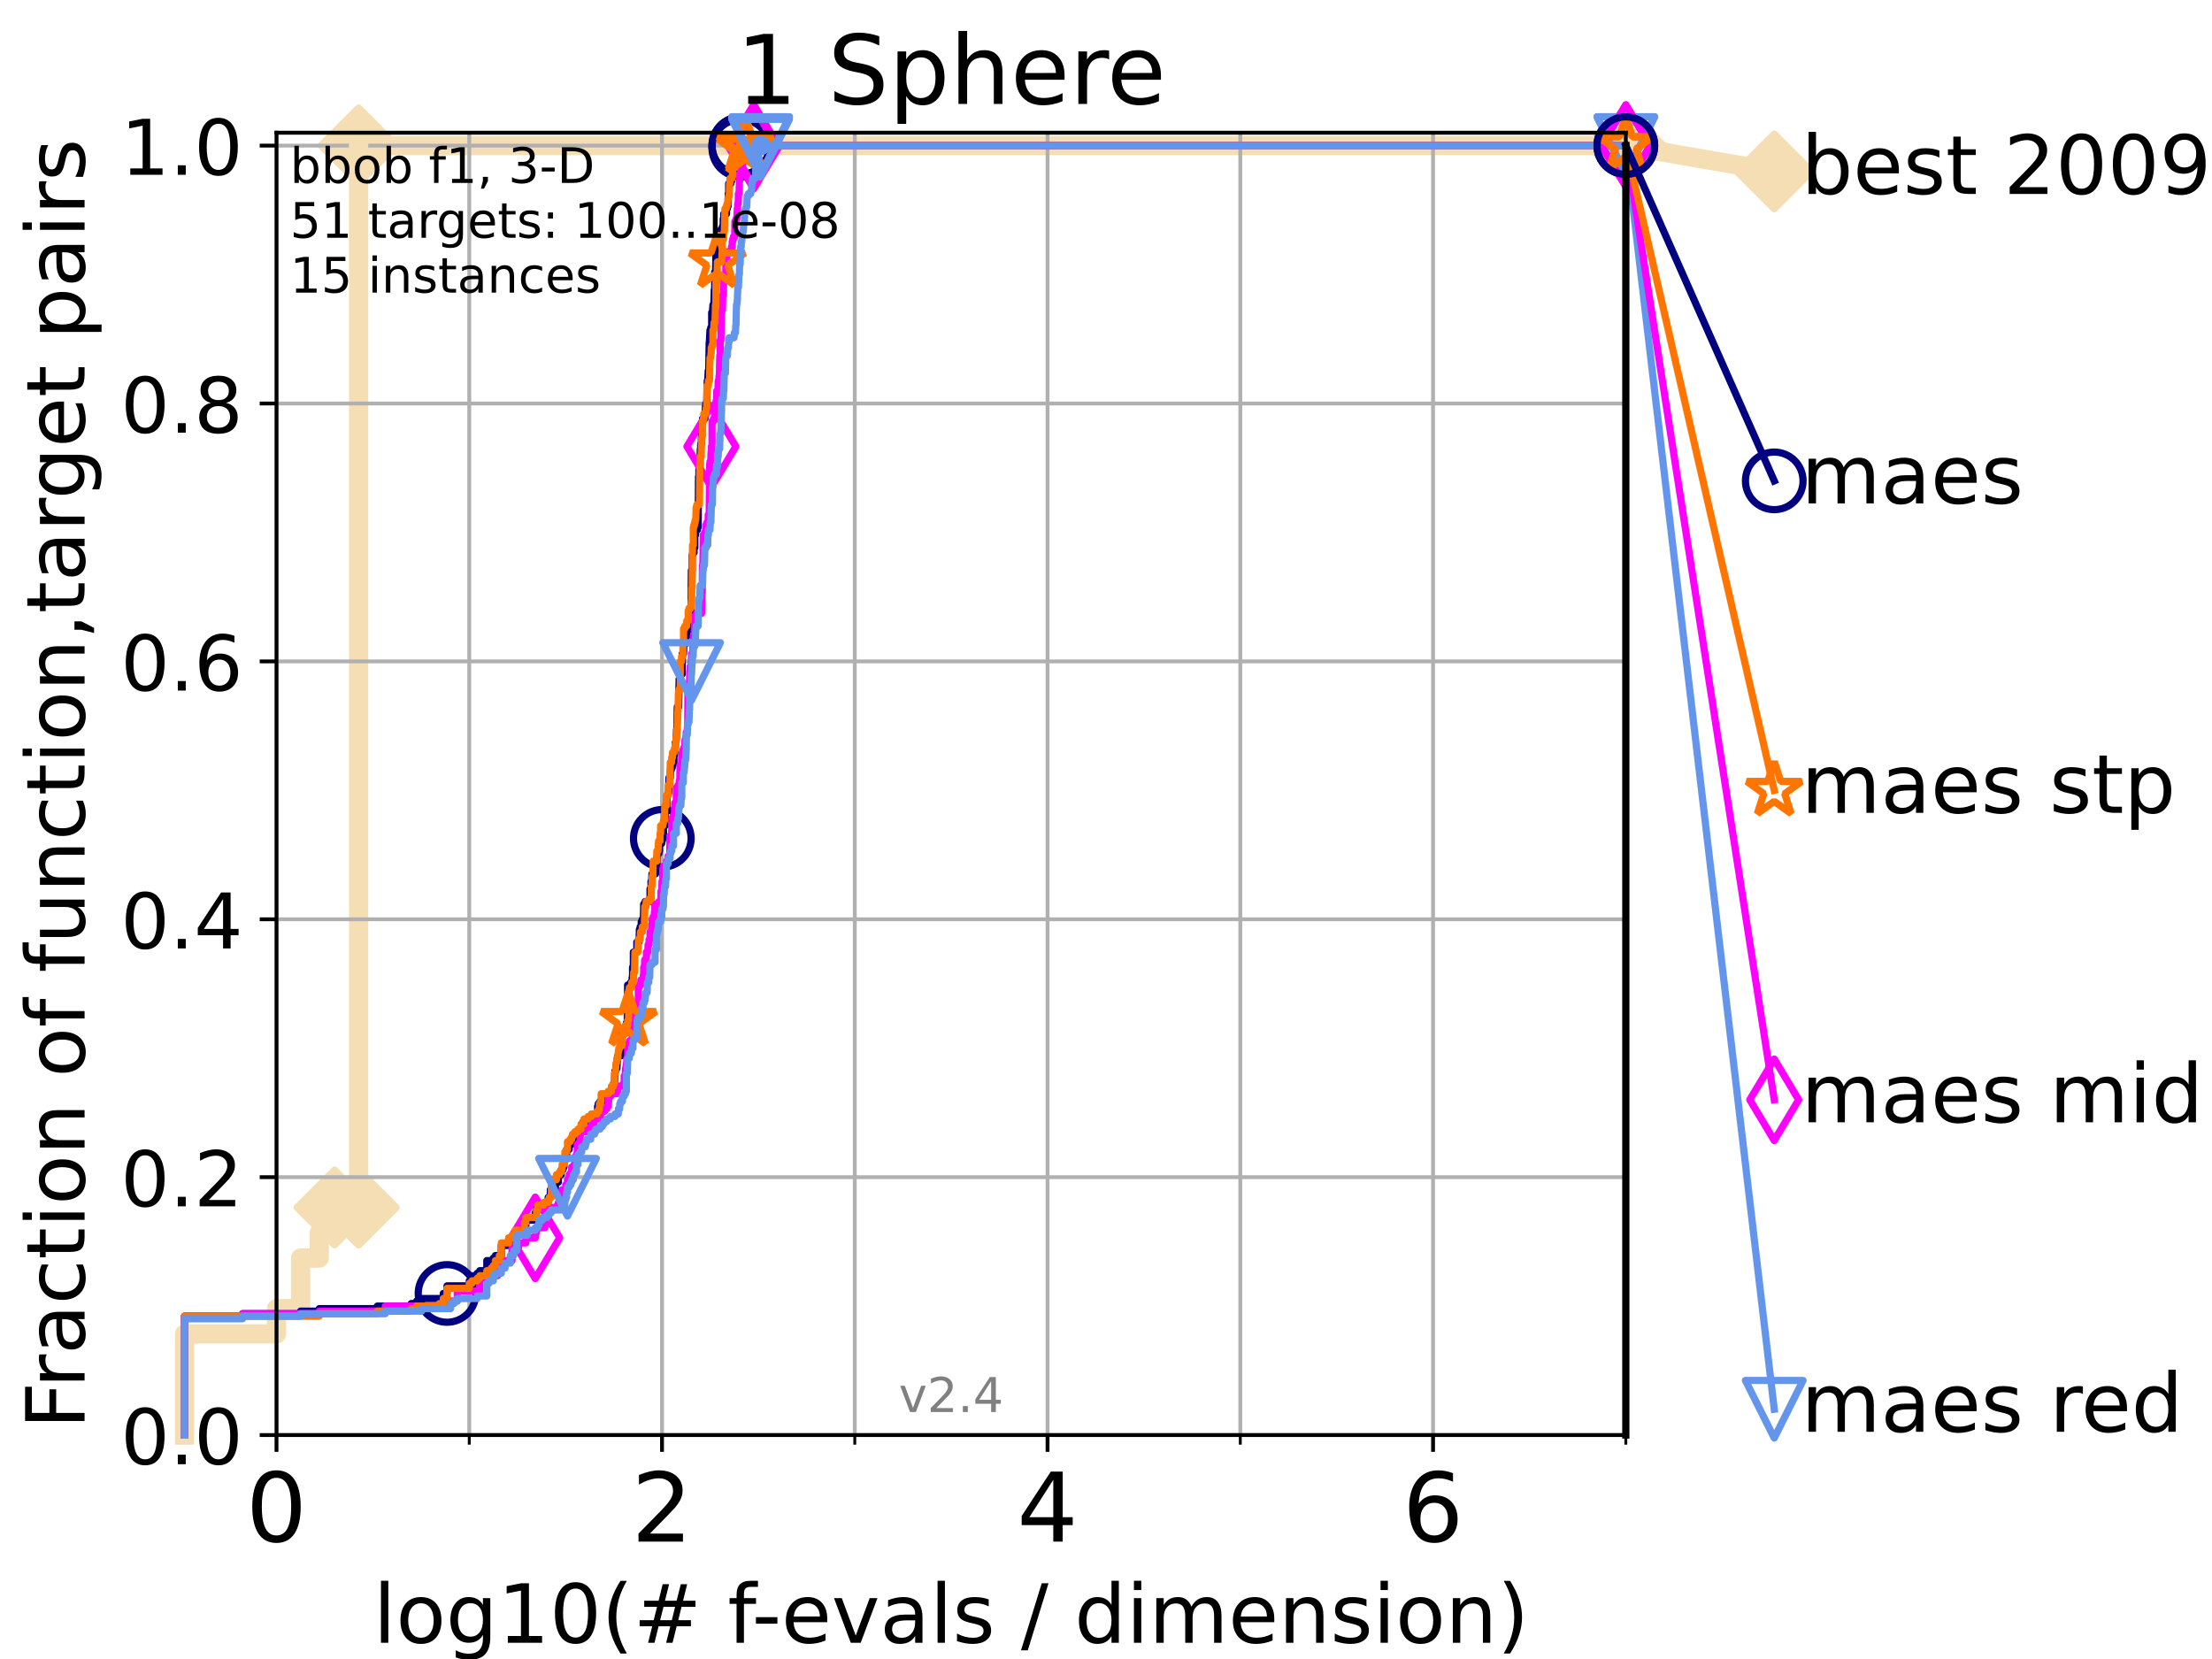 <?xml version="1.0" encoding="utf-8" standalone="no"?>
<!DOCTYPE svg PUBLIC "-//W3C//DTD SVG 1.1//EN"
  "http://www.w3.org/Graphics/SVG/1.1/DTD/svg11.dtd">
<!-- Created with matplotlib (https://matplotlib.org/) -->
<svg height="345.6pt" version="1.1" viewBox="0 0 460.8 345.6" width="460.8pt" xmlns="http://www.w3.org/2000/svg" xmlns:xlink="http://www.w3.org/1999/xlink">
 <defs>
  <style type="text/css">*{stroke-linecap:butt;stroke-linejoin:round;}</style>
 </defs>
 <g id="figure_1">
  <g id="patch_1">
   <path d="M 0 345.6 
L 460.8 345.6 
L 460.8 0 
L 0 0 
z
" style="fill:#ffffff;"/>
  </g>
  <g id="axes_1">
   <g id="patch_2">
    <path d="M 57.6 298.944 
L 338.688 298.944 
L 338.688 27.648 
L 57.6 27.648 
z
" style="fill:#ffffff;"/>
   </g>
   <g id="line2d_1">
    <path d="M 38.441 298.944 
L 38.441 277.877 
L 57.6 277.877 
L 57.6 272.61 
L 62.617 272.61 
L 62.617 262.076 
L 66.508 262.076 
L 66.508 256.809 
L 69.688 256.809 
L 69.688 251.542 
L 74.705 251.542 
L 74.705 30.334 
L 338.688 30.334 
" style="fill:none;stroke:#f5deb3;stroke-linecap:square;stroke-width:4;"/>
   </g>
   <g id="line2d_2">
    <defs>
     <path d="M -0 7.778 
L 7.778 0 
L 0 -7.778 
L -7.778 -0 
z
" id="mc56e2bcc06" style="stroke:#f5deb3;stroke-linejoin:miter;stroke-width:1.5;"/>
    </defs>
    <g>
     <use style="fill:#f5deb3;stroke:#f5deb3;stroke-linejoin:miter;stroke-width:1.5;" x="69.688" xlink:href="#mc56e2bcc06" y="251.542"/>
     <use style="fill:#f5deb3;stroke:#f5deb3;stroke-linejoin:miter;stroke-width:1.5;" x="74.705" xlink:href="#mc56e2bcc06" y="251.542"/>
     <use style="fill:#f5deb3;stroke:#f5deb3;stroke-linejoin:miter;stroke-width:1.5;" x="74.705" xlink:href="#mc56e2bcc06" y="251.542"/>
     <use style="fill:#f5deb3;stroke:#f5deb3;stroke-linejoin:miter;stroke-width:1.5;" x="74.705" xlink:href="#mc56e2bcc06" y="30.334"/>
     <use style="fill:#f5deb3;stroke:#f5deb3;stroke-linejoin:miter;stroke-width:1.5;" x="74.705" xlink:href="#mc56e2bcc06" y="30.334"/>
     <use style="fill:#f5deb3;stroke:#f5deb3;stroke-linejoin:miter;stroke-width:1.5;" x="338.688" xlink:href="#mc56e2bcc06" y="30.334"/>
    </g>
   </g>
   <g id="line2d_3">
    <path style="fill:none;stroke:#f5deb3;stroke-linecap:square;stroke-width:4;"/>
    <g/>
   </g>
   <g id="line2d_4">
    <path d="M 338.688 30.334 
L 369.608 35.706 
" style="fill:none;stroke:#f5deb3;stroke-linecap:square;stroke-width:4;"/>
    <g>
     <use style="fill:#f5deb3;stroke:#f5deb3;stroke-linejoin:miter;stroke-width:1.5;" x="338.688" xlink:href="#mc56e2bcc06" y="30.334"/>
     <use style="fill:#f5deb3;stroke:#f5deb3;stroke-linejoin:miter;stroke-width:1.5;" x="369.608" xlink:href="#mc56e2bcc06" y="35.706"/>
    </g>
   </g>
   <g id="matplotlib.axis_1">
    <g id="xtick_1">
     <g id="line2d_5">
      <path clip-path="url(#p271af0b406)" d="M 57.6 298.944 
L 57.6 27.648 
" style="fill:none;stroke:#b0b0b0;stroke-linecap:square;stroke-width:0.8;"/>
     </g>
     <g id="line2d_6">
      <defs>
       <path d="M 0 0 
L 0 3.5 
" id="me15b87a187" style="stroke:#000000;stroke-width:0.8;"/>
      </defs>
      <g>
       <use style="stroke:#000000;stroke-width:0.8;" x="57.6" xlink:href="#me15b87a187" y="298.944"/>
      </g>
     </g>
     <g id="text_1">
      <!-- 0 -->
      <g transform="translate(51.237 321.141)scale(0.2 -0.2)">
       <defs>
        <path d="M 31.781 66.406 
Q 24.172 66.406 20.328 58.906 
Q 16.5 51.422 16.5 36.375 
Q 16.5 21.391 20.328 13.891 
Q 24.172 6.391 31.781 6.391 
Q 39.453 6.391 43.281 13.891 
Q 47.125 21.391 47.125 36.375 
Q 47.125 51.422 43.281 58.906 
Q 39.453 66.406 31.781 66.406 
z
M 31.781 74.219 
Q 44.047 74.219 50.516 64.516 
Q 56.984 54.828 56.984 36.375 
Q 56.984 17.969 50.516 8.266 
Q 44.047 -1.422 31.781 -1.422 
Q 19.531 -1.422 13.062 8.266 
Q 6.594 17.969 6.594 36.375 
Q 6.594 54.828 13.062 64.516 
Q 19.531 74.219 31.781 74.219 
z
" id="DejaVuSans-48"/>
       </defs>
       <use xlink:href="#DejaVuSans-48"/>
      </g>
     </g>
    </g>
    <g id="xtick_2">
     <g id="line2d_7">
      <path clip-path="url(#p271af0b406)" d="M 137.911 298.944 
L 137.911 27.648 
" style="fill:none;stroke:#b0b0b0;stroke-linecap:square;stroke-width:0.8;"/>
     </g>
     <g id="line2d_8">
      <g>
       <use style="stroke:#000000;stroke-width:0.8;" x="137.911" xlink:href="#me15b87a187" y="298.944"/>
      </g>
     </g>
     <g id="text_2">
      <!-- 2 -->
      <g transform="translate(131.548 321.141)scale(0.2 -0.2)">
       <defs>
        <path d="M 19.188 8.297 
L 53.609 8.297 
L 53.609 0 
L 7.328 0 
L 7.328 8.297 
Q 12.938 14.109 22.625 23.891 
Q 32.328 33.688 34.812 36.531 
Q 39.547 41.844 41.422 45.531 
Q 43.312 49.219 43.312 52.781 
Q 43.312 58.594 39.234 62.25 
Q 35.156 65.922 28.609 65.922 
Q 23.969 65.922 18.812 64.312 
Q 13.672 62.703 7.812 59.422 
L 7.812 69.391 
Q 13.766 71.781 18.938 73 
Q 24.125 74.219 28.422 74.219 
Q 39.75 74.219 46.484 68.547 
Q 53.219 62.891 53.219 53.422 
Q 53.219 48.922 51.531 44.891 
Q 49.859 40.875 45.406 35.406 
Q 44.188 33.984 37.641 27.219 
Q 31.109 20.453 19.188 8.297 
z
" id="DejaVuSans-50"/>
       </defs>
       <use xlink:href="#DejaVuSans-50"/>
      </g>
     </g>
    </g>
    <g id="xtick_3">
     <g id="line2d_9">
      <path clip-path="url(#p271af0b406)" d="M 218.222 298.944 
L 218.222 27.648 
" style="fill:none;stroke:#b0b0b0;stroke-linecap:square;stroke-width:0.8;"/>
     </g>
     <g id="line2d_10">
      <g>
       <use style="stroke:#000000;stroke-width:0.8;" x="218.222" xlink:href="#me15b87a187" y="298.944"/>
      </g>
     </g>
     <g id="text_3">
      <!-- 4 -->
      <g transform="translate(211.859 321.141)scale(0.2 -0.2)">
       <defs>
        <path d="M 37.797 64.312 
L 12.891 25.391 
L 37.797 25.391 
z
M 35.203 72.906 
L 47.609 72.906 
L 47.609 25.391 
L 58.016 25.391 
L 58.016 17.188 
L 47.609 17.188 
L 47.609 0 
L 37.797 0 
L 37.797 17.188 
L 4.891 17.188 
L 4.891 26.703 
z
" id="DejaVuSans-52"/>
       </defs>
       <use xlink:href="#DejaVuSans-52"/>
      </g>
     </g>
    </g>
    <g id="xtick_4">
     <g id="line2d_11">
      <path clip-path="url(#p271af0b406)" d="M 298.533 298.944 
L 298.533 27.648 
" style="fill:none;stroke:#b0b0b0;stroke-linecap:square;stroke-width:0.8;"/>
     </g>
     <g id="line2d_12">
      <g>
       <use style="stroke:#000000;stroke-width:0.8;" x="298.533" xlink:href="#me15b87a187" y="298.944"/>
      </g>
     </g>
     <g id="text_4">
      <!-- 6 -->
      <g transform="translate(292.17 321.141)scale(0.2 -0.2)">
       <defs>
        <path d="M 33.016 40.375 
Q 26.375 40.375 22.484 35.828 
Q 18.609 31.297 18.609 23.391 
Q 18.609 15.531 22.484 10.953 
Q 26.375 6.391 33.016 6.391 
Q 39.656 6.391 43.531 10.953 
Q 47.406 15.531 47.406 23.391 
Q 47.406 31.297 43.531 35.828 
Q 39.656 40.375 33.016 40.375 
z
M 52.594 71.297 
L 52.594 62.312 
Q 48.875 64.062 45.094 64.984 
Q 41.312 65.922 37.594 65.922 
Q 27.828 65.922 22.672 59.328 
Q 17.531 52.734 16.797 39.406 
Q 19.672 43.656 24.016 45.922 
Q 28.375 48.188 33.594 48.188 
Q 44.578 48.188 50.953 41.516 
Q 57.328 34.859 57.328 23.391 
Q 57.328 12.156 50.688 5.359 
Q 44.047 -1.422 33.016 -1.422 
Q 20.359 -1.422 13.672 8.266 
Q 6.984 17.969 6.984 36.375 
Q 6.984 53.656 15.188 63.938 
Q 23.391 74.219 37.203 74.219 
Q 40.922 74.219 44.703 73.484 
Q 48.484 72.75 52.594 71.297 
z
" id="DejaVuSans-54"/>
       </defs>
       <use xlink:href="#DejaVuSans-54"/>
      </g>
     </g>
    </g>
    <g id="xtick_5">
     <g id="line2d_13">
      <path clip-path="url(#p271af0b406)" d="M 97.755 298.944 
L 97.755 27.648 
" style="fill:none;stroke:#b0b0b0;stroke-linecap:square;stroke-width:0.8;"/>
     </g>
     <g id="line2d_14">
      <defs>
       <path d="M 0 0 
L 0 2 
" id="m228a915ee1" style="stroke:#000000;stroke-width:0.6;"/>
      </defs>
      <g>
       <use style="stroke:#000000;stroke-width:0.6;" x="97.755" xlink:href="#m228a915ee1" y="298.944"/>
      </g>
     </g>
    </g>
    <g id="xtick_6">
     <g id="line2d_15">
      <path clip-path="url(#p271af0b406)" d="M 178.066 298.944 
L 178.066 27.648 
" style="fill:none;stroke:#b0b0b0;stroke-linecap:square;stroke-width:0.8;"/>
     </g>
     <g id="line2d_16">
      <g>
       <use style="stroke:#000000;stroke-width:0.6;" x="178.066" xlink:href="#m228a915ee1" y="298.944"/>
      </g>
     </g>
    </g>
    <g id="xtick_7">
     <g id="line2d_17">
      <path clip-path="url(#p271af0b406)" d="M 258.377 298.944 
L 258.377 27.648 
" style="fill:none;stroke:#b0b0b0;stroke-linecap:square;stroke-width:0.8;"/>
     </g>
     <g id="line2d_18">
      <g>
       <use style="stroke:#000000;stroke-width:0.6;" x="258.377" xlink:href="#m228a915ee1" y="298.944"/>
      </g>
     </g>
    </g>
    <g id="xtick_8">
     <g id="line2d_19">
      <path clip-path="url(#p271af0b406)" d="M 338.688 298.944 
L 338.688 27.648 
" style="fill:none;stroke:#b0b0b0;stroke-linecap:square;stroke-width:0.8;"/>
     </g>
     <g id="line2d_20">
      <g>
       <use style="stroke:#000000;stroke-width:0.6;" x="338.688" xlink:href="#m228a915ee1" y="298.944"/>
      </g>
     </g>
    </g>
    <g id="text_5">
     <!-- log10(# f-evals / dimension) -->
     <g transform="translate(77.764 342.218)scale(0.17 -0.17)">
      <defs>
       <path d="M 9.422 75.984 
L 18.406 75.984 
L 18.406 0 
L 9.422 0 
z
" id="DejaVuSans-108"/>
       <path d="M 30.609 48.391 
Q 23.391 48.391 19.188 42.75 
Q 14.984 37.109 14.984 27.297 
Q 14.984 17.484 19.156 11.844 
Q 23.344 6.203 30.609 6.203 
Q 37.797 6.203 41.984 11.859 
Q 46.188 17.531 46.188 27.297 
Q 46.188 37.016 41.984 42.703 
Q 37.797 48.391 30.609 48.391 
z
M 30.609 56 
Q 42.328 56 49.016 48.375 
Q 55.719 40.766 55.719 27.297 
Q 55.719 13.875 49.016 6.219 
Q 42.328 -1.422 30.609 -1.422 
Q 18.844 -1.422 12.172 6.219 
Q 5.516 13.875 5.516 27.297 
Q 5.516 40.766 12.172 48.375 
Q 18.844 56 30.609 56 
z
" id="DejaVuSans-111"/>
       <path d="M 45.406 27.984 
Q 45.406 37.75 41.375 43.109 
Q 37.359 48.484 30.078 48.484 
Q 22.859 48.484 18.828 43.109 
Q 14.797 37.75 14.797 27.984 
Q 14.797 18.266 18.828 12.891 
Q 22.859 7.516 30.078 7.516 
Q 37.359 7.516 41.375 12.891 
Q 45.406 18.266 45.406 27.984 
z
M 54.391 6.781 
Q 54.391 -7.172 48.188 -13.984 
Q 42 -20.797 29.203 -20.797 
Q 24.469 -20.797 20.266 -20.094 
Q 16.062 -19.391 12.109 -17.922 
L 12.109 -9.188 
Q 16.062 -11.328 19.922 -12.344 
Q 23.781 -13.375 27.781 -13.375 
Q 36.625 -13.375 41.016 -8.766 
Q 45.406 -4.156 45.406 5.172 
L 45.406 9.625 
Q 42.625 4.781 38.281 2.391 
Q 33.938 0 27.875 0 
Q 17.828 0 11.672 7.656 
Q 5.516 15.328 5.516 27.984 
Q 5.516 40.672 11.672 48.328 
Q 17.828 56 27.875 56 
Q 33.938 56 38.281 53.609 
Q 42.625 51.219 45.406 46.391 
L 45.406 54.688 
L 54.391 54.688 
z
" id="DejaVuSans-103"/>
       <path d="M 12.406 8.297 
L 28.516 8.297 
L 28.516 63.922 
L 10.984 60.406 
L 10.984 69.391 
L 28.422 72.906 
L 38.281 72.906 
L 38.281 8.297 
L 54.391 8.297 
L 54.391 0 
L 12.406 0 
z
" id="DejaVuSans-49"/>
       <path d="M 31 75.875 
Q 24.469 64.656 21.281 53.656 
Q 18.109 42.672 18.109 31.391 
Q 18.109 20.125 21.312 9.062 
Q 24.516 -2 31 -13.188 
L 23.188 -13.188 
Q 15.875 -1.703 12.234 9.375 
Q 8.594 20.453 8.594 31.391 
Q 8.594 42.281 12.203 53.312 
Q 15.828 64.359 23.188 75.875 
z
" id="DejaVuSans-40"/>
       <path d="M 51.125 44 
L 36.922 44 
L 32.812 27.688 
L 47.125 27.688 
z
M 43.797 71.781 
L 38.719 51.516 
L 52.984 51.516 
L 58.109 71.781 
L 65.922 71.781 
L 60.891 51.516 
L 76.125 51.516 
L 76.125 44 
L 58.984 44 
L 54.984 27.688 
L 70.516 27.688 
L 70.516 20.219 
L 53.078 20.219 
L 48 0 
L 40.188 0 
L 45.219 20.219 
L 30.906 20.219 
L 25.875 0 
L 18.016 0 
L 23.094 20.219 
L 7.719 20.219 
L 7.719 27.688 
L 24.906 27.688 
L 29 44 
L 13.281 44 
L 13.281 51.516 
L 30.906 51.516 
L 35.891 71.781 
z
" id="DejaVuSans-35"/>
       <path id="DejaVuSans-32"/>
       <path d="M 37.109 75.984 
L 37.109 68.5 
L 28.516 68.5 
Q 23.688 68.5 21.797 66.547 
Q 19.922 64.594 19.922 59.516 
L 19.922 54.688 
L 34.719 54.688 
L 34.719 47.703 
L 19.922 47.703 
L 19.922 0 
L 10.891 0 
L 10.891 47.703 
L 2.297 47.703 
L 2.297 54.688 
L 10.891 54.688 
L 10.891 58.5 
Q 10.891 67.625 15.141 71.797 
Q 19.391 75.984 28.609 75.984 
z
" id="DejaVuSans-102"/>
       <path d="M 4.891 31.391 
L 31.203 31.391 
L 31.203 23.391 
L 4.891 23.391 
z
" id="DejaVuSans-45"/>
       <path d="M 56.203 29.594 
L 56.203 25.203 
L 14.891 25.203 
Q 15.484 15.922 20.484 11.062 
Q 25.484 6.203 34.422 6.203 
Q 39.594 6.203 44.453 7.469 
Q 49.312 8.734 54.109 11.281 
L 54.109 2.781 
Q 49.266 0.734 44.188 -0.344 
Q 39.109 -1.422 33.891 -1.422 
Q 20.797 -1.422 13.156 6.188 
Q 5.516 13.812 5.516 26.812 
Q 5.516 40.234 12.766 48.109 
Q 20.016 56 32.328 56 
Q 43.359 56 49.781 48.891 
Q 56.203 41.797 56.203 29.594 
z
M 47.219 32.234 
Q 47.125 39.594 43.094 43.984 
Q 39.062 48.391 32.422 48.391 
Q 24.906 48.391 20.391 44.141 
Q 15.875 39.891 15.188 32.172 
z
" id="DejaVuSans-101"/>
       <path d="M 2.984 54.688 
L 12.5 54.688 
L 29.594 8.797 
L 46.688 54.688 
L 56.203 54.688 
L 35.688 0 
L 23.484 0 
z
" id="DejaVuSans-118"/>
       <path d="M 34.281 27.484 
Q 23.391 27.484 19.188 25 
Q 14.984 22.516 14.984 16.5 
Q 14.984 11.719 18.141 8.906 
Q 21.297 6.109 26.703 6.109 
Q 34.188 6.109 38.703 11.406 
Q 43.219 16.703 43.219 25.484 
L 43.219 27.484 
z
M 52.203 31.203 
L 52.203 0 
L 43.219 0 
L 43.219 8.297 
Q 40.141 3.328 35.547 0.953 
Q 30.953 -1.422 24.312 -1.422 
Q 15.922 -1.422 10.953 3.297 
Q 6 8.016 6 15.922 
Q 6 25.141 12.172 29.828 
Q 18.359 34.516 30.609 34.516 
L 43.219 34.516 
L 43.219 35.406 
Q 43.219 41.609 39.141 45 
Q 35.062 48.391 27.688 48.391 
Q 23 48.391 18.547 47.266 
Q 14.109 46.141 10.016 43.891 
L 10.016 52.203 
Q 14.938 54.109 19.578 55.047 
Q 24.219 56 28.609 56 
Q 40.484 56 46.344 49.844 
Q 52.203 43.703 52.203 31.203 
z
" id="DejaVuSans-97"/>
       <path d="M 44.281 53.078 
L 44.281 44.578 
Q 40.484 46.531 36.375 47.5 
Q 32.281 48.484 27.875 48.484 
Q 21.188 48.484 17.844 46.438 
Q 14.5 44.391 14.5 40.281 
Q 14.5 37.156 16.891 35.375 
Q 19.281 33.594 26.516 31.984 
L 29.594 31.297 
Q 39.156 29.25 43.188 25.516 
Q 47.219 21.781 47.219 15.094 
Q 47.219 7.469 41.188 3.016 
Q 35.156 -1.422 24.609 -1.422 
Q 20.219 -1.422 15.453 -0.562 
Q 10.688 0.297 5.422 2 
L 5.422 11.281 
Q 10.406 8.688 15.234 7.391 
Q 20.062 6.109 24.812 6.109 
Q 31.156 6.109 34.562 8.281 
Q 37.984 10.453 37.984 14.406 
Q 37.984 18.062 35.516 20.016 
Q 33.062 21.969 24.703 23.781 
L 21.578 24.516 
Q 13.234 26.266 9.516 29.906 
Q 5.812 33.547 5.812 39.891 
Q 5.812 47.609 11.281 51.797 
Q 16.75 56 26.812 56 
Q 31.781 56 36.172 55.266 
Q 40.578 54.547 44.281 53.078 
z
" id="DejaVuSans-115"/>
       <path d="M 25.391 72.906 
L 33.688 72.906 
L 8.297 -9.281 
L 0 -9.281 
z
" id="DejaVuSans-47"/>
       <path d="M 45.406 46.391 
L 45.406 75.984 
L 54.391 75.984 
L 54.391 0 
L 45.406 0 
L 45.406 8.203 
Q 42.578 3.328 38.25 0.953 
Q 33.938 -1.422 27.875 -1.422 
Q 17.969 -1.422 11.734 6.484 
Q 5.516 14.406 5.516 27.297 
Q 5.516 40.188 11.734 48.094 
Q 17.969 56 27.875 56 
Q 33.938 56 38.25 53.625 
Q 42.578 51.266 45.406 46.391 
z
M 14.797 27.297 
Q 14.797 17.391 18.875 11.75 
Q 22.953 6.109 30.078 6.109 
Q 37.203 6.109 41.297 11.75 
Q 45.406 17.391 45.406 27.297 
Q 45.406 37.203 41.297 42.844 
Q 37.203 48.484 30.078 48.484 
Q 22.953 48.484 18.875 42.844 
Q 14.797 37.203 14.797 27.297 
z
" id="DejaVuSans-100"/>
       <path d="M 9.422 54.688 
L 18.406 54.688 
L 18.406 0 
L 9.422 0 
z
M 9.422 75.984 
L 18.406 75.984 
L 18.406 64.594 
L 9.422 64.594 
z
" id="DejaVuSans-105"/>
       <path d="M 52 44.188 
Q 55.375 50.25 60.062 53.125 
Q 64.75 56 71.094 56 
Q 79.641 56 84.281 50.016 
Q 88.922 44.047 88.922 33.016 
L 88.922 0 
L 79.891 0 
L 79.891 32.719 
Q 79.891 40.578 77.094 44.375 
Q 74.312 48.188 68.609 48.188 
Q 61.625 48.188 57.562 43.547 
Q 53.516 38.922 53.516 30.906 
L 53.516 0 
L 44.484 0 
L 44.484 32.719 
Q 44.484 40.625 41.703 44.406 
Q 38.922 48.188 33.109 48.188 
Q 26.219 48.188 22.156 43.531 
Q 18.109 38.875 18.109 30.906 
L 18.109 0 
L 9.078 0 
L 9.078 54.688 
L 18.109 54.688 
L 18.109 46.188 
Q 21.188 51.219 25.484 53.609 
Q 29.781 56 35.688 56 
Q 41.656 56 45.828 52.969 
Q 50 49.953 52 44.188 
z
" id="DejaVuSans-109"/>
       <path d="M 54.891 33.016 
L 54.891 0 
L 45.906 0 
L 45.906 32.719 
Q 45.906 40.484 42.875 44.328 
Q 39.844 48.188 33.797 48.188 
Q 26.516 48.188 22.312 43.547 
Q 18.109 38.922 18.109 30.906 
L 18.109 0 
L 9.078 0 
L 9.078 54.688 
L 18.109 54.688 
L 18.109 46.188 
Q 21.344 51.125 25.703 53.562 
Q 30.078 56 35.797 56 
Q 45.219 56 50.047 50.172 
Q 54.891 44.344 54.891 33.016 
z
" id="DejaVuSans-110"/>
       <path d="M 8.016 75.875 
L 15.828 75.875 
Q 23.141 64.359 26.781 53.312 
Q 30.422 42.281 30.422 31.391 
Q 30.422 20.453 26.781 9.375 
Q 23.141 -1.703 15.828 -13.188 
L 8.016 -13.188 
Q 14.5 -2 17.703 9.062 
Q 20.906 20.125 20.906 31.391 
Q 20.906 42.672 17.703 53.656 
Q 14.5 64.656 8.016 75.875 
z
" id="DejaVuSans-41"/>
      </defs>
      <use xlink:href="#DejaVuSans-108"/>
      <use x="27.783" xlink:href="#DejaVuSans-111"/>
      <use x="88.965" xlink:href="#DejaVuSans-103"/>
      <use x="152.441" xlink:href="#DejaVuSans-49"/>
      <use x="216.064" xlink:href="#DejaVuSans-48"/>
      <use x="279.688" xlink:href="#DejaVuSans-40"/>
      <use x="318.701" xlink:href="#DejaVuSans-35"/>
      <use x="402.49" xlink:href="#DejaVuSans-32"/>
      <use x="434.277" xlink:href="#DejaVuSans-102"/>
      <use x="463.982" xlink:href="#DejaVuSans-45"/>
      <use x="500.066" xlink:href="#DejaVuSans-101"/>
      <use x="561.59" xlink:href="#DejaVuSans-118"/>
      <use x="620.77" xlink:href="#DejaVuSans-97"/>
      <use x="682.049" xlink:href="#DejaVuSans-108"/>
      <use x="709.832" xlink:href="#DejaVuSans-115"/>
      <use x="761.932" xlink:href="#DejaVuSans-32"/>
      <use x="793.719" xlink:href="#DejaVuSans-47"/>
      <use x="827.41" xlink:href="#DejaVuSans-32"/>
      <use x="859.197" xlink:href="#DejaVuSans-100"/>
      <use x="922.674" xlink:href="#DejaVuSans-105"/>
      <use x="950.457" xlink:href="#DejaVuSans-109"/>
      <use x="1047.869" xlink:href="#DejaVuSans-101"/>
      <use x="1109.393" xlink:href="#DejaVuSans-110"/>
      <use x="1172.771" xlink:href="#DejaVuSans-115"/>
      <use x="1224.871" xlink:href="#DejaVuSans-105"/>
      <use x="1252.654" xlink:href="#DejaVuSans-111"/>
      <use x="1313.836" xlink:href="#DejaVuSans-110"/>
      <use x="1377.215" xlink:href="#DejaVuSans-41"/>
     </g>
    </g>
   </g>
   <g id="matplotlib.axis_2">
    <g id="ytick_1">
     <g id="line2d_21">
      <path clip-path="url(#p271af0b406)" d="M 57.6 298.944 
L 338.688 298.944 
" style="fill:none;stroke:#b0b0b0;stroke-linecap:square;stroke-width:0.8;"/>
     </g>
     <g id="line2d_22">
      <defs>
       <path d="M 0 0 
L -3.5 0 
" id="me7caa4a92c" style="stroke:#000000;stroke-width:0.8;"/>
      </defs>
      <g>
       <use style="stroke:#000000;stroke-width:0.8;" x="57.6" xlink:href="#me7caa4a92c" y="298.944"/>
      </g>
     </g>
     <g id="text_6">
      <!-- 0.0 -->
      <g transform="translate(25.155 305.023)scale(0.16 -0.16)">
       <defs>
        <path d="M 10.688 12.406 
L 21 12.406 
L 21 0 
L 10.688 0 
z
" id="DejaVuSans-46"/>
       </defs>
       <use xlink:href="#DejaVuSans-48"/>
       <use x="63.623" xlink:href="#DejaVuSans-46"/>
       <use x="95.41" xlink:href="#DejaVuSans-48"/>
      </g>
     </g>
    </g>
    <g id="ytick_2">
     <g id="line2d_23">
      <path clip-path="url(#p271af0b406)" d="M 57.6 245.222 
L 338.688 245.222 
" style="fill:none;stroke:#b0b0b0;stroke-linecap:square;stroke-width:0.8;"/>
     </g>
     <g id="line2d_24">
      <g>
       <use style="stroke:#000000;stroke-width:0.8;" x="57.6" xlink:href="#me7caa4a92c" y="245.222"/>
      </g>
     </g>
     <g id="text_7">
      <!-- 0.2 -->
      <g transform="translate(25.155 251.301)scale(0.16 -0.16)">
       <use xlink:href="#DejaVuSans-48"/>
       <use x="63.623" xlink:href="#DejaVuSans-46"/>
       <use x="95.41" xlink:href="#DejaVuSans-50"/>
      </g>
     </g>
    </g>
    <g id="ytick_3">
     <g id="line2d_25">
      <path clip-path="url(#p271af0b406)" d="M 57.6 191.5 
L 338.688 191.5 
" style="fill:none;stroke:#b0b0b0;stroke-linecap:square;stroke-width:0.8;"/>
     </g>
     <g id="line2d_26">
      <g>
       <use style="stroke:#000000;stroke-width:0.8;" x="57.6" xlink:href="#me7caa4a92c" y="191.5"/>
      </g>
     </g>
     <g id="text_8">
      <!-- 0.4 -->
      <g transform="translate(25.155 197.579)scale(0.16 -0.16)">
       <use xlink:href="#DejaVuSans-48"/>
       <use x="63.623" xlink:href="#DejaVuSans-46"/>
       <use x="95.41" xlink:href="#DejaVuSans-52"/>
      </g>
     </g>
    </g>
    <g id="ytick_4">
     <g id="line2d_27">
      <path clip-path="url(#p271af0b406)" d="M 57.6 137.778 
L 338.688 137.778 
" style="fill:none;stroke:#b0b0b0;stroke-linecap:square;stroke-width:0.8;"/>
     </g>
     <g id="line2d_28">
      <g>
       <use style="stroke:#000000;stroke-width:0.8;" x="57.6" xlink:href="#me7caa4a92c" y="137.778"/>
      </g>
     </g>
     <g id="text_9">
      <!-- 0.6 -->
      <g transform="translate(25.155 143.857)scale(0.16 -0.16)">
       <use xlink:href="#DejaVuSans-48"/>
       <use x="63.623" xlink:href="#DejaVuSans-46"/>
       <use x="95.41" xlink:href="#DejaVuSans-54"/>
      </g>
     </g>
    </g>
    <g id="ytick_5">
     <g id="line2d_29">
      <path clip-path="url(#p271af0b406)" d="M 57.6 84.056 
L 338.688 84.056 
" style="fill:none;stroke:#b0b0b0;stroke-linecap:square;stroke-width:0.8;"/>
     </g>
     <g id="line2d_30">
      <g>
       <use style="stroke:#000000;stroke-width:0.8;" x="57.6" xlink:href="#me7caa4a92c" y="84.056"/>
      </g>
     </g>
     <g id="text_10">
      <!-- 0.8 -->
      <g transform="translate(25.155 90.135)scale(0.16 -0.16)">
       <defs>
        <path d="M 31.781 34.625 
Q 24.75 34.625 20.719 30.859 
Q 16.703 27.094 16.703 20.516 
Q 16.703 13.922 20.719 10.156 
Q 24.75 6.391 31.781 6.391 
Q 38.812 6.391 42.859 10.172 
Q 46.922 13.969 46.922 20.516 
Q 46.922 27.094 42.891 30.859 
Q 38.875 34.625 31.781 34.625 
z
M 21.922 38.812 
Q 15.578 40.375 12.031 44.719 
Q 8.5 49.078 8.5 55.328 
Q 8.5 64.062 14.719 69.141 
Q 20.953 74.219 31.781 74.219 
Q 42.672 74.219 48.875 69.141 
Q 55.078 64.062 55.078 55.328 
Q 55.078 49.078 51.531 44.719 
Q 48 40.375 41.703 38.812 
Q 48.828 37.156 52.797 32.312 
Q 56.781 27.484 56.781 20.516 
Q 56.781 9.906 50.312 4.234 
Q 43.844 -1.422 31.781 -1.422 
Q 19.734 -1.422 13.25 4.234 
Q 6.781 9.906 6.781 20.516 
Q 6.781 27.484 10.781 32.312 
Q 14.797 37.156 21.922 38.812 
z
M 18.312 54.391 
Q 18.312 48.734 21.844 45.562 
Q 25.391 42.391 31.781 42.391 
Q 38.141 42.391 41.719 45.562 
Q 45.312 48.734 45.312 54.391 
Q 45.312 60.062 41.719 63.234 
Q 38.141 66.406 31.781 66.406 
Q 25.391 66.406 21.844 63.234 
Q 18.312 60.062 18.312 54.391 
z
" id="DejaVuSans-56"/>
       </defs>
       <use xlink:href="#DejaVuSans-48"/>
       <use x="63.623" xlink:href="#DejaVuSans-46"/>
       <use x="95.41" xlink:href="#DejaVuSans-56"/>
      </g>
     </g>
    </g>
    <g id="ytick_6">
     <g id="line2d_31">
      <path clip-path="url(#p271af0b406)" d="M 57.6 30.334 
L 338.688 30.334 
" style="fill:none;stroke:#b0b0b0;stroke-linecap:square;stroke-width:0.8;"/>
     </g>
     <g id="line2d_32">
      <g>
       <use style="stroke:#000000;stroke-width:0.8;" x="57.6" xlink:href="#me7caa4a92c" y="30.334"/>
      </g>
     </g>
     <g id="text_11">
      <!-- 1.0 -->
      <g transform="translate(25.155 36.413)scale(0.16 -0.16)">
       <use xlink:href="#DejaVuSans-49"/>
       <use x="63.623" xlink:href="#DejaVuSans-46"/>
       <use x="95.41" xlink:href="#DejaVuSans-48"/>
      </g>
     </g>
    </g>
    <g id="text_12">
     <!-- Fraction of function,target pairs -->
     <g transform="translate(17.62 297.681)rotate(-90)scale(0.17 -0.17)">
      <defs>
       <path d="M 9.812 72.906 
L 51.703 72.906 
L 51.703 64.594 
L 19.672 64.594 
L 19.672 43.109 
L 48.578 43.109 
L 48.578 34.812 
L 19.672 34.812 
L 19.672 0 
L 9.812 0 
z
" id="DejaVuSans-70"/>
       <path d="M 41.109 46.297 
Q 39.594 47.172 37.812 47.578 
Q 36.031 48 33.891 48 
Q 26.266 48 22.188 43.047 
Q 18.109 38.094 18.109 28.812 
L 18.109 0 
L 9.078 0 
L 9.078 54.688 
L 18.109 54.688 
L 18.109 46.188 
Q 20.953 51.172 25.484 53.578 
Q 30.031 56 36.531 56 
Q 37.453 56 38.578 55.875 
Q 39.703 55.766 41.062 55.516 
z
" id="DejaVuSans-114"/>
       <path d="M 48.781 52.594 
L 48.781 44.188 
Q 44.969 46.297 41.141 47.344 
Q 37.312 48.391 33.406 48.391 
Q 24.656 48.391 19.812 42.844 
Q 14.984 37.312 14.984 27.297 
Q 14.984 17.281 19.812 11.734 
Q 24.656 6.203 33.406 6.203 
Q 37.312 6.203 41.141 7.25 
Q 44.969 8.297 48.781 10.406 
L 48.781 2.094 
Q 45.016 0.344 40.984 -0.531 
Q 36.969 -1.422 32.422 -1.422 
Q 20.062 -1.422 12.781 6.344 
Q 5.516 14.109 5.516 27.297 
Q 5.516 40.672 12.859 48.328 
Q 20.219 56 33.016 56 
Q 37.156 56 41.109 55.141 
Q 45.062 54.297 48.781 52.594 
z
" id="DejaVuSans-99"/>
       <path d="M 18.312 70.219 
L 18.312 54.688 
L 36.812 54.688 
L 36.812 47.703 
L 18.312 47.703 
L 18.312 18.016 
Q 18.312 11.328 20.141 9.422 
Q 21.969 7.516 27.594 7.516 
L 36.812 7.516 
L 36.812 0 
L 27.594 0 
Q 17.188 0 13.234 3.875 
Q 9.281 7.766 9.281 18.016 
L 9.281 47.703 
L 2.688 47.703 
L 2.688 54.688 
L 9.281 54.688 
L 9.281 70.219 
z
" id="DejaVuSans-116"/>
       <path d="M 8.5 21.578 
L 8.5 54.688 
L 17.484 54.688 
L 17.484 21.922 
Q 17.484 14.156 20.5 10.266 
Q 23.531 6.391 29.594 6.391 
Q 36.859 6.391 41.078 11.031 
Q 45.312 15.672 45.312 23.688 
L 45.312 54.688 
L 54.297 54.688 
L 54.297 0 
L 45.312 0 
L 45.312 8.406 
Q 42.047 3.422 37.719 1 
Q 33.406 -1.422 27.688 -1.422 
Q 18.266 -1.422 13.375 4.438 
Q 8.5 10.297 8.5 21.578 
z
M 31.109 56 
z
" id="DejaVuSans-117"/>
       <path d="M 11.719 12.406 
L 22.016 12.406 
L 22.016 4 
L 14.016 -11.625 
L 7.719 -11.625 
L 11.719 4 
z
" id="DejaVuSans-44"/>
       <path d="M 18.109 8.203 
L 18.109 -20.797 
L 9.078 -20.797 
L 9.078 54.688 
L 18.109 54.688 
L 18.109 46.391 
Q 20.953 51.266 25.266 53.625 
Q 29.594 56 35.594 56 
Q 45.562 56 51.781 48.094 
Q 58.016 40.188 58.016 27.297 
Q 58.016 14.406 51.781 6.484 
Q 45.562 -1.422 35.594 -1.422 
Q 29.594 -1.422 25.266 0.953 
Q 20.953 3.328 18.109 8.203 
z
M 48.688 27.297 
Q 48.688 37.203 44.609 42.844 
Q 40.531 48.484 33.406 48.484 
Q 26.266 48.484 22.188 42.844 
Q 18.109 37.203 18.109 27.297 
Q 18.109 17.391 22.188 11.75 
Q 26.266 6.109 33.406 6.109 
Q 40.531 6.109 44.609 11.75 
Q 48.688 17.391 48.688 27.297 
z
" id="DejaVuSans-112"/>
      </defs>
      <use xlink:href="#DejaVuSans-70"/>
      <use x="50.27" xlink:href="#DejaVuSans-114"/>
      <use x="91.383" xlink:href="#DejaVuSans-97"/>
      <use x="152.662" xlink:href="#DejaVuSans-99"/>
      <use x="207.643" xlink:href="#DejaVuSans-116"/>
      <use x="246.852" xlink:href="#DejaVuSans-105"/>
      <use x="274.635" xlink:href="#DejaVuSans-111"/>
      <use x="335.816" xlink:href="#DejaVuSans-110"/>
      <use x="399.195" xlink:href="#DejaVuSans-32"/>
      <use x="430.982" xlink:href="#DejaVuSans-111"/>
      <use x="492.164" xlink:href="#DejaVuSans-102"/>
      <use x="527.369" xlink:href="#DejaVuSans-32"/>
      <use x="559.156" xlink:href="#DejaVuSans-102"/>
      <use x="594.361" xlink:href="#DejaVuSans-117"/>
      <use x="657.74" xlink:href="#DejaVuSans-110"/>
      <use x="721.119" xlink:href="#DejaVuSans-99"/>
      <use x="776.1" xlink:href="#DejaVuSans-116"/>
      <use x="815.309" xlink:href="#DejaVuSans-105"/>
      <use x="843.092" xlink:href="#DejaVuSans-111"/>
      <use x="904.273" xlink:href="#DejaVuSans-110"/>
      <use x="967.652" xlink:href="#DejaVuSans-44"/>
      <use x="999.439" xlink:href="#DejaVuSans-116"/>
      <use x="1038.648" xlink:href="#DejaVuSans-97"/>
      <use x="1099.928" xlink:href="#DejaVuSans-114"/>
      <use x="1139.291" xlink:href="#DejaVuSans-103"/>
      <use x="1202.768" xlink:href="#DejaVuSans-101"/>
      <use x="1264.291" xlink:href="#DejaVuSans-116"/>
      <use x="1303.5" xlink:href="#DejaVuSans-32"/>
      <use x="1335.287" xlink:href="#DejaVuSans-112"/>
      <use x="1398.764" xlink:href="#DejaVuSans-97"/>
      <use x="1460.043" xlink:href="#DejaVuSans-105"/>
      <use x="1487.826" xlink:href="#DejaVuSans-114"/>
      <use x="1528.939" xlink:href="#DejaVuSans-115"/>
     </g>
    </g>
   </g>
   <g id="line2d_33">
    <defs>
     <path d="M 0 1.5 
C 0.398 1.5 0.779 1.342 1.061 1.061 
C 1.342 0.779 1.5 0.398 1.5 0 
C 1.5 -0.398 1.342 -0.779 1.061 -1.061 
C 0.779 -1.342 0.398 -1.5 0 -1.5 
C -0.398 -1.5 -0.779 -1.342 -1.061 -1.061 
C -1.342 -0.779 -1.5 -0.398 -1.5 0 
C -1.5 0.398 -1.342 0.779 -1.061 1.061 
C -0.779 1.342 -0.398 1.5 0 1.5 
z
" id="m43487d70da" style="stroke:#f5deb3;"/>
    </defs>
    <g>
     <use style="fill:#f5deb3;stroke:#f5deb3;" x="74.705" xlink:href="#m43487d70da" y="30.334"/>
     <use style="fill:#f5deb3;stroke:#f5deb3;" x="74.705" xlink:href="#m43487d70da" y="30.334"/>
    </g>
   </g>
   <g id="line2d_34">
    <defs>
     <path d="M 0 1.5 
C 0.398 1.5 0.779 1.342 1.061 1.061 
C 1.342 0.779 1.5 0.398 1.5 0 
C 1.5 -0.398 1.342 -0.779 1.061 -1.061 
C 0.779 -1.342 0.398 -1.5 0 -1.5 
C -0.398 -1.5 -0.779 -1.342 -1.061 -1.061 
C -1.342 -0.779 -1.5 -0.398 -1.5 0 
C -1.5 0.398 -1.342 0.779 -1.061 1.061 
C -0.779 1.342 -0.398 1.5 0 1.5 
z
" id="m84e85add93" style="stroke:#000080;"/>
    </defs>
    <g>
     <use style="fill:#000080;stroke:#000080;" x="154.327" xlink:href="#m84e85add93" y="30.334"/>
     <use style="fill:#000080;stroke:#000080;" x="154.327" xlink:href="#m84e85add93" y="30.334"/>
    </g>
   </g>
   <g id="line2d_35">
    <path d="M 38.441 298.944 
L 38.441 274.19 
L 50.529 274.19 
L 50.529 273.663 
L 62.617 273.663 
L 62.617 273.136 
L 66.508 273.136 
L 66.508 272.61 
L 78.596 272.61 
L 78.596 272.083 
L 85.667 272.083 
L 85.667 271.556 
L 86.793 271.556 
L 86.793 271.03 
L 87.85 271.03 
L 87.85 270.503 
L 92.347 270.503 
L 92.347 269.45 
L 93.122 269.45 
L 93.122 267.87 
L 97.755 267.87 
L 97.755 266.816 
L 98.327 266.816 
L 98.327 265.763 
L 99.418 265.763 
L 99.418 265.236 
L 99.938 265.236 
L 99.938 264.709 
L 101.413 264.709 
L 101.413 262.603 
L 102.772 262.603 
L 102.772 262.076 
L 103.203 262.076 
L 103.203 261.549 
L 104.435 261.549 
L 104.435 259.443 
L 105.952 259.443 
L 105.952 258.389 
L 106.664 258.389 
L 106.664 257.862 
L 107.348 257.862 
L 107.348 256.809 
L 109.252 256.809 
L 109.252 255.229 
L 109.55 255.229 
L 109.55 254.176 
L 111.506 254.176 
L 111.506 252.596 
L 111.768 252.596 
L 111.768 251.542 
L 113.023 251.542 
L 113.023 251.016 
L 113.966 251.016 
L 113.966 250.489 
L 114.194 250.489 
L 114.194 249.436 
L 114.641 249.436 
L 114.641 247.855 
L 115.711 247.855 
L 115.711 246.275 
L 116.323 246.275 
L 116.323 244.695 
L 116.914 244.695 
L 116.914 243.642 
L 117.298 243.642 
L 117.298 243.115 
L 117.486 243.115 
L 117.486 241.535 
L 117.857 241.535 
L 117.857 241.009 
L 118.04 241.009 
L 118.04 239.428 
L 118.577 239.428 
L 118.577 238.375 
L 119.097 238.375 
L 119.097 237.848 
L 119.603 237.848 
L 119.603 237.322 
L 120.255 237.322 
L 120.255 235.742 
L 120.883 235.742 
L 120.883 235.215 
L 121.49 235.215 
L 121.49 233.635 
L 122.92 233.635 
L 122.92 233.108 
L 124.114 233.108 
L 124.114 232.055 
L 124.495 232.055 
L 124.495 230.475 
L 124.62 230.475 
L 124.62 229.948 
L 124.989 229.948 
L 124.989 229.421 
L 126.282 229.421 
L 126.282 228.895 
L 126.507 228.895 
L 126.507 228.368 
L 127.165 228.368 
L 127.165 227.315 
L 127.59 227.315 
L 127.59 226.788 
L 127.799 226.788 
L 127.799 225.735 
L 128.006 225.735 
L 128.108 223.101 
L 128.311 223.101 
L 128.311 222.575 
L 128.511 222.575 
L 128.611 220.468 
L 128.709 220.468 
L 128.709 219.941 
L 129.386 219.941 
L 129.48 214.674 
L 129.853 214.674 
L 129.853 214.148 
L 130.488 214.148 
L 130.488 213.094 
L 130.665 213.094 
L 130.752 205.194 
L 131.355 205.194 
L 131.355 204.667 
L 131.607 204.667 
L 131.691 203.614 
L 131.774 203.614 
L 131.774 201.507 
L 131.938 201.507 
L 131.938 198.347 
L 132.66 198.347 
L 132.66 196.24 
L 133.125 196.24 
L 133.201 193.607 
L 133.353 193.607 
L 133.353 193.08 
L 133.578 193.08 
L 133.578 192.027 
L 133.8 192.027 
L 133.8 191.5 
L 134.019 191.5 
L 134.092 188.34 
L 134.379 188.34 
L 134.379 187.813 
L 135.415 187.813 
L 135.415 185.18 
L 135.615 185.18 
L 135.615 183.6 
L 135.747 183.6 
L 135.813 182.02 
L 136.583 182.02 
L 136.583 179.913 
L 136.832 179.913 
L 136.894 178.333 
L 136.955 178.333 
L 136.955 177.806 
L 137.259 177.806 
L 137.259 177.28 
L 137.38 177.28 
L 137.38 175.699 
L 137.853 175.699 
L 137.853 175.173 
L 137.969 175.173 
L 137.969 174.646 
L 138.199 174.646 
L 138.256 172.013 
L 138.539 172.013 
L 138.595 168.853 
L 138.927 168.853 
L 138.927 165.692 
L 139.145 165.692 
L 139.145 165.166 
L 139.307 165.166 
L 139.36 162.006 
L 139.626 162.006 
L 139.678 160.426 
L 139.835 160.426 
L 139.835 159.899 
L 140.042 159.899 
L 140.042 159.372 
L 140.196 159.372 
L 140.196 158.846 
L 140.399 158.846 
L 140.399 157.265 
L 140.549 157.265 
L 140.599 155.685 
L 140.699 155.685 
L 140.699 154.632 
L 140.847 154.632 
L 140.944 151.999 
L 140.993 151.999 
L 141.09 147.258 
L 141.379 147.258 
L 141.474 141.465 
L 141.756 141.465 
L 141.756 140.411 
L 142.125 140.411 
L 142.125 136.198 
L 142.397 136.198 
L 142.442 134.091 
L 142.797 134.091 
L 142.797 132.511 
L 143.101 132.511 
L 143.101 131.458 
L 143.273 131.458 
L 143.273 130.931 
L 143.695 130.931 
L 143.695 129.878 
L 143.82 129.878 
L 143.862 127.771 
L 143.944 127.771 
L 144.026 118.817 
L 144.189 118.817 
L 144.189 115.657 
L 144.31 115.657 
L 144.31 115.131 
L 144.59 115.131 
L 144.59 114.077 
L 144.748 114.077 
L 144.748 111.444 
L 144.904 111.444 
L 144.904 110.39 
L 145.289 110.39 
L 145.289 109.864 
L 145.441 109.864 
L 145.516 99.33 
L 145.591 99.33 
L 145.591 97.75 
L 145.814 97.75 
L 145.888 93.536 
L 145.961 93.536 
L 145.961 92.483 
L 146.107 92.483 
L 146.107 88.796 
L 146.324 88.796 
L 146.36 87.216 
L 146.854 87.216 
L 146.958 84.583 
L 147.027 84.583 
L 147.027 84.056 
L 147.233 84.056 
L 147.335 79.316 
L 147.436 79.316 
L 147.537 77.209 
L 147.637 77.209 
L 147.736 71.416 
L 147.77 71.416 
L 147.868 69.309 
L 147.901 69.309 
L 147.901 68.782 
L 148.064 68.782 
L 148.064 68.255 
L 148.258 68.255 
L 148.258 65.095 
L 148.418 65.095 
L 148.513 63.515 
L 148.702 63.515 
L 148.796 60.355 
L 148.889 60.355 
L 148.889 56.668 
L 149.074 56.668 
L 149.135 52.455 
L 149.226 52.455 
L 149.226 51.928 
L 150.086 51.928 
L 150.086 49.295 
L 150.23 49.295 
L 150.23 47.715 
L 150.486 47.715 
L 150.486 47.188 
L 150.655 47.188 
L 150.655 45.608 
L 150.766 45.608 
L 150.766 44.555 
L 151.341 44.555 
L 151.368 43.501 
L 151.502 43.501 
L 151.502 42.975 
L 151.661 42.975 
L 151.714 40.341 
L 151.793 40.341 
L 151.793 38.234 
L 152.258 38.234 
L 152.258 37.708 
L 152.411 37.708 
L 152.411 36.128 
L 152.587 36.128 
L 152.587 34.548 
L 152.811 34.548 
L 152.811 33.494 
L 152.959 33.494 
L 152.959 32.968 
L 153.13 32.968 
L 153.178 31.387 
L 153.867 31.387 
L 153.867 30.861 
L 154.327 30.861 
L 154.327 30.334 
L 338.688 30.334 
L 338.688 30.334 
" style="fill:none;stroke:#000080;stroke-linecap:square;stroke-width:1.5;"/>
   </g>
   <g id="line2d_36">
    <defs>
     <path d="M 0 6 
C 1.591 6 3.117 5.368 4.243 4.243 
C 5.368 3.117 6 1.591 6 0 
C 6 -1.591 5.368 -3.117 4.243 -4.243 
C 3.117 -5.368 1.591 -6 0 -6 
C -1.591 -6 -3.117 -5.368 -4.243 -4.243 
C -5.368 -3.117 -6 -1.591 -6 0 
C -6 1.591 -5.368 3.117 -4.243 4.243 
C -3.117 5.368 -1.591 6 0 6 
z
" id="mbe6959ef84" style="stroke:#000080;stroke-width:1.5;"/>
    </defs>
    <g>
     <use style="fill-opacity:0;stroke:#000080;stroke-width:1.5;" x="93.122" xlink:href="#mbe6959ef84" y="269.45"/>
     <use style="fill-opacity:0;stroke:#000080;stroke-width:1.5;" x="137.969" xlink:href="#mbe6959ef84" y="174.646"/>
     <use style="fill-opacity:0;stroke:#000080;stroke-width:1.5;" x="154.327" xlink:href="#mbe6959ef84" y="30.861"/>
     <use style="fill-opacity:0;stroke:#000080;stroke-width:1.5;" x="154.327" xlink:href="#mbe6959ef84" y="30.334"/>
     <use style="fill-opacity:0;stroke:#000080;stroke-width:1.5;" x="154.327" xlink:href="#mbe6959ef84" y="30.334"/>
     <use style="fill-opacity:0;stroke:#000080;stroke-width:1.5;" x="338.688" xlink:href="#mbe6959ef84" y="30.334"/>
    </g>
   </g>
   <g id="line2d_37">
    <path style="fill:none;stroke:#000080;stroke-linecap:square;stroke-width:1.5;"/>
    <g/>
   </g>
   <g id="line2d_38">
    <defs>
     <path d="M 0 1.5 
C 0.398 1.5 0.779 1.342 1.061 1.061 
C 1.342 0.779 1.5 0.398 1.5 0 
C 1.5 -0.398 1.342 -0.779 1.061 -1.061 
C 0.779 -1.342 0.398 -1.5 0 -1.5 
C -0.398 -1.5 -0.779 -1.342 -1.061 -1.061 
C -1.342 -0.779 -1.5 -0.398 -1.5 0 
C -1.5 0.398 -1.342 0.779 -1.061 1.061 
C -0.779 1.342 -0.398 1.5 0 1.5 
z
" id="m36c5317a3b" style="stroke:#ff00ff;"/>
    </defs>
    <g>
     <use style="fill:#ff00ff;stroke:#ff00ff;" x="157.012" xlink:href="#m36c5317a3b" y="30.334"/>
     <use style="fill:#ff00ff;stroke:#ff00ff;" x="157.012" xlink:href="#m36c5317a3b" y="30.334"/>
    </g>
   </g>
   <g id="line2d_39">
    <path d="M 38.441 298.944 
L 38.441 274.19 
L 50.529 274.19 
L 50.529 273.663 
L 66.508 273.663 
L 66.508 273.136 
L 80.259 273.136 
L 80.259 272.083 
L 92.347 272.083 
L 92.347 271.556 
L 93.122 271.556 
L 93.122 271.03 
L 95.26 271.03 
L 95.26 268.923 
L 99.938 268.923 
L 99.938 266.289 
L 101.413 266.289 
L 101.413 265.763 
L 103.623 265.763 
L 103.623 263.656 
L 105.21 263.656 
L 105.21 262.603 
L 106.664 262.603 
L 106.664 259.969 
L 108.006 259.969 
L 108.006 258.916 
L 109.55 258.916 
L 109.55 257.862 
L 111.506 257.862 
L 111.506 256.809 
L 111.768 256.809 
L 111.768 255.756 
L 113.501 255.756 
L 113.501 255.229 
L 113.735 255.229 
L 113.735 252.596 
L 113.966 252.596 
L 113.966 251.542 
L 116.122 251.542 
L 116.122 251.016 
L 116.323 251.016 
L 116.323 250.489 
L 116.914 250.489 
L 116.914 248.909 
L 117.107 248.909 
L 117.107 247.855 
L 117.857 247.855 
L 117.857 246.802 
L 118.221 246.802 
L 118.221 245.749 
L 118.577 245.749 
L 118.577 244.695 
L 118.925 244.695 
L 118.925 244.169 
L 119.097 244.169 
L 119.097 243.115 
L 119.603 243.115 
L 119.603 242.589 
L 119.768 242.589 
L 119.768 241.009 
L 120.094 241.009 
L 120.094 240.482 
L 120.255 240.482 
L 120.255 238.375 
L 120.728 238.375 
L 120.728 237.848 
L 120.883 237.848 
L 120.883 235.742 
L 122.503 235.742 
L 122.503 235.215 
L 123.193 235.215 
L 123.193 234.162 
L 123.725 234.162 
L 123.725 233.108 
L 124.62 233.108 
L 124.62 232.582 
L 125.111 232.582 
L 125.111 231.528 
L 125.939 231.528 
L 125.939 231.001 
L 126.395 231.001 
L 126.395 230.475 
L 126.729 230.475 
L 126.839 228.368 
L 127.165 228.368 
L 127.165 227.841 
L 128.511 227.841 
L 128.511 227.315 
L 128.709 227.315 
L 128.808 226.261 
L 129.853 226.261 
L 129.853 225.735 
L 130.037 225.735 
L 130.037 224.155 
L 130.219 224.155 
L 130.309 222.575 
L 130.398 222.575 
L 130.488 221.521 
L 130.576 221.521 
L 130.576 220.468 
L 130.752 220.468 
L 130.752 218.361 
L 130.927 218.361 
L 130.927 217.308 
L 131.185 217.308 
L 131.185 216.781 
L 131.691 216.781 
L 131.774 211.514 
L 132.101 211.514 
L 132.101 210.987 
L 132.263 210.987 
L 132.263 210.461 
L 132.971 210.461 
L 132.971 205.721 
L 133.125 205.721 
L 133.125 205.194 
L 133.503 205.194 
L 133.503 204.141 
L 133.947 204.141 
L 134.019 203.087 
L 134.092 203.087 
L 134.092 201.507 
L 134.236 201.507 
L 134.308 199.927 
L 134.661 199.927 
L 134.661 198.347 
L 134.939 198.347 
L 135.008 196.767 
L 135.213 196.767 
L 135.213 195.714 
L 135.415 195.714 
L 135.415 194.133 
L 135.747 194.133 
L 135.747 192.553 
L 135.879 192.553 
L 135.879 191.5 
L 136.073 191.5 
L 136.073 190.973 
L 136.266 190.973 
L 136.33 189.92 
L 136.393 189.92 
L 136.393 188.34 
L 137.259 188.34 
L 137.259 187.813 
L 137.677 187.813 
L 137.677 185.706 
L 137.853 185.706 
L 137.911 183.6 
L 138.027 183.6 
L 138.084 180.966 
L 138.199 180.966 
L 138.199 180.44 
L 138.872 180.44 
L 138.872 179.386 
L 139.145 179.386 
L 139.199 178.333 
L 139.52 178.333 
L 139.573 174.119 
L 139.939 174.119 
L 139.939 170.433 
L 140.247 170.433 
L 140.247 169.906 
L 140.499 169.906 
L 140.549 167.272 
L 140.896 167.272 
L 140.896 164.112 
L 141.235 164.112 
L 141.235 163.586 
L 141.426 163.586 
L 141.521 162.532 
L 141.615 162.532 
L 141.662 159.372 
L 141.987 159.372 
L 141.987 157.792 
L 142.125 157.792 
L 142.125 156.739 
L 142.261 156.739 
L 142.261 156.212 
L 142.486 156.212 
L 142.486 155.685 
L 142.62 155.685 
L 142.708 154.105 
L 142.884 154.105 
L 142.971 152.525 
L 143.144 152.525 
L 143.23 150.945 
L 143.273 150.945 
L 143.316 142.518 
L 143.654 142.518 
L 143.695 139.885 
L 143.779 139.885 
L 143.779 138.831 
L 143.985 138.831 
L 144.067 136.198 
L 144.31 136.198 
L 144.351 134.091 
L 144.431 134.091 
L 144.431 132.511 
L 144.63 132.511 
L 144.708 128.298 
L 145.098 128.298 
L 145.098 127.771 
L 146.144 127.771 
L 146.252 123.558 
L 146.288 123.558 
L 146.324 117.764 
L 146.431 117.764 
L 146.503 111.444 
L 146.784 111.444 
L 146.784 110.917 
L 146.993 110.917 
L 147.062 109.337 
L 147.267 109.337 
L 147.267 108.81 
L 147.537 108.81 
L 147.537 107.23 
L 147.736 107.23 
L 147.835 96.697 
L 147.901 96.697 
L 147.901 96.17 
L 148.064 96.17 
L 148.129 94.063 
L 148.194 94.063 
L 148.194 93.01 
L 148.322 93.01 
L 148.322 87.743 
L 148.639 87.743 
L 148.639 87.216 
L 148.827 87.216 
L 148.889 86.163 
L 149.074 86.163 
L 149.165 83.529 
L 149.257 83.529 
L 149.317 81.423 
L 149.557 81.423 
L 149.617 79.316 
L 149.735 79.316 
L 149.794 78.263 
L 149.853 78.263 
L 149.941 74.049 
L 150.028 74.049 
L 150.028 70.889 
L 150.172 70.889 
L 150.258 65.095 
L 150.373 65.095 
L 150.373 64.569 
L 150.486 64.569 
L 150.571 61.409 
L 150.711 61.409 
L 150.711 58.248 
L 150.933 58.248 
L 150.933 57.195 
L 151.206 57.195 
L 151.206 54.562 
L 151.395 54.562 
L 151.395 52.982 
L 151.582 52.982 
L 151.582 52.455 
L 152.386 52.455 
L 152.386 51.402 
L 152.512 51.402 
L 152.537 50.348 
L 152.637 50.348 
L 152.637 49.821 
L 152.786 49.821 
L 152.786 49.295 
L 153.057 49.295 
L 153.081 46.135 
L 153.323 46.135 
L 153.323 45.608 
L 153.49 45.608 
L 153.585 43.501 
L 153.656 43.501 
L 153.68 42.448 
L 153.774 42.448 
L 153.82 40.341 
L 153.96 40.341 
L 154.029 37.708 
L 154.098 37.708 
L 154.098 36.128 
L 154.327 36.128 
L 154.327 35.601 
L 154.507 35.601 
L 154.507 34.548 
L 154.686 34.548 
L 154.686 31.914 
L 155.552 31.914 
L 155.552 30.861 
L 157.012 30.861 
L 157.012 30.334 
L 338.688 30.334 
L 338.688 30.334 
" style="fill:none;stroke:#ff00ff;stroke-linecap:square;stroke-width:1.5;"/>
   </g>
   <g id="line2d_40">
    <defs>
     <path d="M -0 8.485 
L 5.091 0 
L 0 -8.485 
L -5.091 -0 
z
" id="ma227974498" style="stroke:#ff00ff;stroke-linejoin:miter;stroke-width:1.5;"/>
    </defs>
    <g>
     <use style="fill-opacity:0;stroke:#ff00ff;stroke-linejoin:miter;stroke-width:1.5;" x="111.506" xlink:href="#ma227974498" y="257.862"/>
     <use style="fill-opacity:0;stroke:#ff00ff;stroke-linejoin:miter;stroke-width:1.5;" x="148.194" xlink:href="#ma227974498" y="93.01"/>
     <use style="fill-opacity:0;stroke:#ff00ff;stroke-linejoin:miter;stroke-width:1.5;" x="157.012" xlink:href="#ma227974498" y="30.861"/>
     <use style="fill-opacity:0;stroke:#ff00ff;stroke-linejoin:miter;stroke-width:1.5;" x="157.012" xlink:href="#ma227974498" y="30.334"/>
     <use style="fill-opacity:0;stroke:#ff00ff;stroke-linejoin:miter;stroke-width:1.5;" x="157.012" xlink:href="#ma227974498" y="30.334"/>
     <use style="fill-opacity:0;stroke:#ff00ff;stroke-linejoin:miter;stroke-width:1.5;" x="338.688" xlink:href="#ma227974498" y="30.334"/>
    </g>
   </g>
   <g id="line2d_41">
    <path style="fill:none;stroke:#ff00ff;stroke-linecap:square;stroke-width:1.5;"/>
    <g/>
   </g>
   <g id="line2d_42">
    <defs>
     <path d="M 0 1.5 
C 0.398 1.5 0.779 1.342 1.061 1.061 
C 1.342 0.779 1.5 0.398 1.5 0 
C 1.5 -0.398 1.342 -0.779 1.061 -1.061 
C 0.779 -1.342 0.398 -1.5 0 -1.5 
C -0.398 -1.5 -0.779 -1.342 -1.061 -1.061 
C -1.342 -0.779 -1.5 -0.398 -1.5 0 
C -1.5 0.398 -1.342 0.779 -1.061 1.061 
C -0.779 1.342 -0.398 1.5 0 1.5 
z
" id="mc8a10d37d4" style="stroke:#ff7500;"/>
    </defs>
    <g>
     <use style="fill:#ff7500;stroke:#ff7500;" x="155.275" xlink:href="#mc8a10d37d4" y="30.334"/>
     <use style="fill:#ff7500;stroke:#ff7500;" x="155.275" xlink:href="#mc8a10d37d4" y="30.334"/>
    </g>
   </g>
   <g id="line2d_43">
    <path d="M 38.441 298.944 
L 38.441 274.19 
L 66.508 274.19 
L 66.508 273.663 
L 78.596 273.663 
L 78.596 273.136 
L 85.667 273.136 
L 85.667 272.61 
L 86.793 272.61 
L 86.793 272.083 
L 91.535 272.083 
L 91.535 271.556 
L 92.347 271.556 
L 92.347 270.503 
L 93.122 270.503 
L 93.122 268.396 
L 97.755 268.396 
L 97.755 267.343 
L 98.327 267.343 
L 98.327 266.816 
L 99.418 266.816 
L 99.418 266.289 
L 99.938 266.289 
L 99.938 265.763 
L 101.413 265.763 
L 101.413 264.709 
L 102.331 264.709 
L 102.331 264.183 
L 102.772 264.183 
L 102.772 263.656 
L 103.203 263.656 
L 103.203 262.603 
L 104.034 262.603 
L 104.034 261.549 
L 104.435 261.549 
L 104.435 258.916 
L 105.952 258.916 
L 105.952 257.862 
L 106.664 257.862 
L 106.664 257.336 
L 107.348 257.336 
L 107.348 256.282 
L 109.252 256.282 
L 109.252 254.702 
L 109.55 254.702 
L 109.55 253.649 
L 111.768 253.649 
L 111.768 252.069 
L 112.026 252.069 
L 112.026 251.016 
L 113.264 251.016 
L 113.264 250.489 
L 114.194 250.489 
L 114.194 249.962 
L 114.419 249.962 
L 114.419 249.436 
L 114.86 249.436 
L 114.86 246.802 
L 115.077 246.802 
L 115.077 245.749 
L 115.918 245.749 
L 115.918 244.695 
L 116.523 244.695 
L 116.523 244.169 
L 116.914 244.169 
L 116.914 243.642 
L 117.107 243.642 
L 117.107 242.589 
L 117.486 242.589 
L 117.486 242.062 
L 117.673 242.062 
L 117.673 239.955 
L 118.04 239.955 
L 118.04 239.428 
L 118.221 239.428 
L 118.221 237.848 
L 118.752 237.848 
L 118.752 237.322 
L 119.097 237.322 
L 119.097 236.795 
L 119.267 236.795 
L 119.267 236.268 
L 119.768 236.268 
L 119.768 235.742 
L 120.414 235.742 
L 120.414 235.215 
L 121.037 235.215 
L 121.037 234.162 
L 121.638 234.162 
L 121.638 233.108 
L 122.503 233.108 
L 122.503 232.582 
L 123.193 232.582 
L 123.193 232.055 
L 124.369 232.055 
L 124.369 231.528 
L 124.744 231.528 
L 124.744 231.001 
L 124.867 231.001 
L 124.867 229.948 
L 125.111 229.948 
L 125.111 229.421 
L 125.232 229.421 
L 125.232 227.841 
L 126.729 227.841 
L 126.729 227.315 
L 127.379 227.315 
L 127.379 226.261 
L 127.799 226.261 
L 127.799 225.735 
L 128.006 225.735 
L 128.006 223.628 
L 128.21 223.628 
L 128.311 221.521 
L 128.411 221.521 
L 128.511 220.468 
L 128.709 220.468 
L 128.808 218.888 
L 128.905 218.888 
L 128.905 218.361 
L 129.099 218.361 
L 129.099 217.834 
L 129.574 217.834 
L 129.668 214.148 
L 130.219 214.148 
L 130.219 213.621 
L 130.752 213.621 
L 130.752 212.567 
L 130.927 212.567 
L 131.013 206.247 
L 131.099 206.247 
L 131.099 205.721 
L 131.607 205.721 
L 131.607 204.667 
L 131.938 204.667 
L 132.02 202.56 
L 132.182 202.56 
L 132.263 198.347 
L 132.894 198.347 
L 132.971 195.714 
L 133.353 195.714 
L 133.428 194.133 
L 133.8 194.133 
L 133.8 193.08 
L 134.236 193.08 
L 134.308 188.867 
L 134.591 188.867 
L 134.591 187.813 
L 135.213 187.813 
L 135.213 187.287 
L 135.682 187.287 
L 135.682 184.653 
L 135.813 184.653 
L 135.879 182.546 
L 136.009 182.546 
L 136.073 179.386 
L 136.832 179.386 
L 136.832 177.28 
L 137.077 177.28 
L 137.138 175.699 
L 137.199 175.699 
L 137.199 175.173 
L 137.499 175.173 
L 137.499 173.593 
L 137.618 173.593 
L 137.618 172.013 
L 138.084 172.013 
L 138.084 171.486 
L 138.199 171.486 
L 138.199 170.959 
L 138.426 170.959 
L 138.483 167.799 
L 138.817 167.799 
L 138.817 165.692 
L 139.199 165.692 
L 139.199 163.586 
L 139.52 163.586 
L 139.626 158.846 
L 139.887 158.846 
L 139.939 157.792 
L 140.094 157.792 
L 140.094 156.739 
L 140.449 156.739 
L 140.449 156.212 
L 140.649 156.212 
L 140.649 155.159 
L 140.797 155.159 
L 140.847 153.579 
L 140.944 153.579 
L 140.944 151.999 
L 141.09 151.999 
L 141.187 148.312 
L 141.235 148.312 
L 141.331 144.098 
L 141.474 144.098 
L 141.474 143.572 
L 141.709 143.572 
L 141.709 137.778 
L 141.987 137.778 
L 141.987 136.725 
L 142.261 136.725 
L 142.261 133.565 
L 142.397 133.565 
L 142.397 130.931 
L 142.664 130.931 
L 142.664 130.404 
L 143.058 130.404 
L 143.058 129.351 
L 143.358 129.351 
L 143.358 127.244 
L 143.528 127.244 
L 143.528 126.718 
L 143.944 126.718 
L 144.026 125.138 
L 144.067 125.138 
L 144.108 122.504 
L 144.189 122.504 
L 144.27 113.55 
L 144.431 113.55 
L 144.431 109.864 
L 144.55 109.864 
L 144.55 109.337 
L 144.708 109.337 
L 144.708 108.81 
L 144.826 108.81 
L 144.826 108.284 
L 144.943 108.284 
L 145.021 105.65 
L 145.175 105.65 
L 145.175 105.124 
L 145.703 105.124 
L 145.777 96.697 
L 145.851 96.697 
L 145.851 95.116 
L 146.071 95.116 
L 146.144 91.43 
L 146.216 91.43 
L 146.216 90.903 
L 146.36 90.903 
L 146.36 87.743 
L 146.573 87.743 
L 146.609 86.163 
L 147.062 86.163 
L 147.096 85.109 
L 147.199 85.109 
L 147.267 80.369 
L 147.57 80.369 
L 147.57 79.316 
L 147.803 79.316 
L 147.901 74.576 
L 148.032 74.576 
L 148.129 73.522 
L 148.161 73.522 
L 148.161 72.469 
L 148.322 72.469 
L 148.322 71.942 
L 148.513 71.942 
L 148.513 68.782 
L 148.671 68.782 
L 148.764 67.202 
L 148.951 67.202 
L 149.043 63.515 
L 149.135 63.515 
L 149.135 58.775 
L 149.347 58.775 
L 149.438 54.562 
L 150.344 54.562 
L 150.429 52.455 
L 150.458 52.455 
L 150.486 49.821 
L 150.739 49.821 
L 150.85 48.241 
L 150.905 48.241 
L 151.015 43.501 
L 151.287 43.501 
L 151.287 42.975 
L 151.448 42.975 
L 151.448 42.448 
L 151.608 42.448 
L 151.661 41.395 
L 151.766 41.395 
L 151.766 40.868 
L 151.923 40.868 
L 151.975 38.234 
L 152.053 38.234 
L 152.053 37.181 
L 152.512 37.181 
L 152.512 36.654 
L 152.662 36.654 
L 152.662 35.074 
L 152.861 35.074 
L 152.861 34.548 
L 153.081 34.548 
L 153.081 32.968 
L 153.227 32.968 
L 153.227 32.441 
L 153.395 32.441 
L 153.395 31.914 
L 154.121 31.914 
L 154.121 31.387 
L 154.597 31.387 
L 154.597 30.861 
L 155.275 30.861 
L 155.275 30.334 
L 338.688 30.334 
L 338.688 30.334 
" style="fill:none;stroke:#ff7500;stroke-linecap:square;stroke-width:1.5;"/>
   </g>
   <g id="line2d_44">
    <defs>
     <path d="M 0 -6 
L -1.347 -1.854 
L -5.706 -1.854 
L -2.18 0.708 
L -3.527 4.854 
L -0 2.292 
L 3.527 4.854 
L 2.18 0.708 
L 5.706 -1.854 
L 1.347 -1.854 
z
" id="m342037b739" style="stroke:#ff7500;stroke-linejoin:bevel;stroke-width:1.5;"/>
    </defs>
    <g>
     <use style="fill-opacity:0;stroke:#ff7500;stroke-linejoin:bevel;stroke-width:1.5;" x="130.927" xlink:href="#m342037b739" y="212.567"/>
     <use style="fill-opacity:0;stroke:#ff7500;stroke-linejoin:bevel;stroke-width:1.5;" x="149.438" xlink:href="#m342037b739" y="54.562"/>
     <use style="fill-opacity:0;stroke:#ff7500;stroke-linejoin:bevel;stroke-width:1.5;" x="155.275" xlink:href="#m342037b739" y="30.861"/>
     <use style="fill-opacity:0;stroke:#ff7500;stroke-linejoin:bevel;stroke-width:1.5;" x="155.275" xlink:href="#m342037b739" y="30.334"/>
     <use style="fill-opacity:0;stroke:#ff7500;stroke-linejoin:bevel;stroke-width:1.5;" x="155.275" xlink:href="#m342037b739" y="30.334"/>
     <use style="fill-opacity:0;stroke:#ff7500;stroke-linejoin:bevel;stroke-width:1.5;" x="338.688" xlink:href="#m342037b739" y="30.334"/>
    </g>
   </g>
   <g id="line2d_45">
    <path style="fill:none;stroke:#ff7500;stroke-linecap:square;stroke-width:1.5;"/>
    <g/>
   </g>
   <g id="line2d_46">
    <defs>
     <path d="M 0 1.5 
C 0.398 1.5 0.779 1.342 1.061 1.061 
C 1.342 0.779 1.5 0.398 1.5 0 
C 1.5 -0.398 1.342 -0.779 1.061 -1.061 
C 0.779 -1.342 0.398 -1.5 0 -1.5 
C -0.398 -1.5 -0.779 -1.342 -1.061 -1.061 
C -1.342 -0.779 -1.5 -0.398 -1.5 0 
C -1.5 0.398 -1.342 0.779 -1.061 1.061 
C -0.779 1.342 -0.398 1.5 0 1.5 
z
" id="m0ae3c17173" style="stroke:#6495ed;"/>
    </defs>
    <g>
     <use style="fill:#6495ed;stroke:#6495ed;" x="158.448" xlink:href="#m0ae3c17173" y="30.334"/>
     <use style="fill:#6495ed;stroke:#6495ed;" x="158.448" xlink:href="#m0ae3c17173" y="30.334"/>
    </g>
   </g>
   <g id="line2d_47">
    <path d="M 38.441 298.944 
L 38.441 274.716 
L 50.529 274.716 
L 50.529 274.19 
L 62.617 274.19 
L 62.617 273.663 
L 80.259 273.663 
L 80.259 273.136 
L 87.85 273.136 
L 87.85 272.61 
L 93.864 272.61 
L 93.864 271.556 
L 94.576 271.556 
L 94.576 271.03 
L 95.26 271.03 
L 95.26 270.503 
L 99.418 270.503 
L 99.418 269.976 
L 101.413 269.976 
L 101.413 267.343 
L 101.878 267.343 
L 101.878 266.816 
L 102.772 266.816 
L 102.772 265.763 
L 103.203 265.763 
L 103.203 265.236 
L 104.435 265.236 
L 104.435 264.183 
L 105.21 264.183 
L 105.21 263.129 
L 106.312 263.129 
L 106.312 261.549 
L 107.009 261.549 
L 107.009 260.496 
L 107.68 260.496 
L 107.68 257.336 
L 109.843 257.336 
L 109.843 256.282 
L 111.506 256.282 
L 111.506 255.756 
L 112.026 255.756 
L 112.026 255.229 
L 112.281 255.229 
L 112.281 254.176 
L 113.023 254.176 
L 113.023 253.649 
L 113.966 253.649 
L 113.966 253.122 
L 114.419 253.122 
L 114.419 252.596 
L 114.86 252.596 
L 114.86 252.069 
L 117.107 252.069 
L 117.107 251.542 
L 117.673 251.542 
L 117.673 249.962 
L 117.857 249.962 
L 117.857 249.436 
L 118.04 249.436 
L 118.04 248.382 
L 118.221 248.382 
L 118.221 247.329 
L 118.577 247.329 
L 118.577 246.802 
L 118.925 246.802 
L 118.925 246.275 
L 119.097 246.275 
L 119.097 245.749 
L 119.436 245.749 
L 119.436 244.695 
L 119.768 244.695 
L 119.768 244.169 
L 120.094 244.169 
L 120.094 242.589 
L 120.414 242.589 
L 120.414 240.482 
L 120.883 240.482 
L 120.883 239.955 
L 121.189 239.955 
L 121.189 238.902 
L 121.931 238.902 
L 121.931 238.375 
L 122.076 238.375 
L 122.076 237.848 
L 122.22 237.848 
L 122.22 237.322 
L 123.057 237.322 
L 123.057 236.268 
L 123.856 236.268 
L 123.856 235.742 
L 124.114 235.742 
L 124.114 235.215 
L 124.989 235.215 
L 124.989 234.688 
L 125.471 234.688 
L 125.471 234.162 
L 125.823 234.162 
L 125.823 233.635 
L 126.395 233.635 
L 126.395 233.108 
L 127.165 233.108 
L 127.165 232.582 
L 128.108 232.582 
L 128.108 232.055 
L 128.808 232.055 
L 128.808 231.001 
L 129.099 231.001 
L 129.099 229.948 
L 129.291 229.948 
L 129.291 229.421 
L 129.668 229.421 
L 129.668 228.368 
L 130.037 228.368 
L 130.037 227.841 
L 130.309 227.841 
L 130.309 227.315 
L 130.488 227.315 
L 130.488 223.628 
L 130.665 223.628 
L 130.752 220.468 
L 131.099 220.468 
L 131.185 219.414 
L 131.524 219.414 
L 131.607 218.361 
L 131.856 218.361 
L 131.856 216.781 
L 132.101 216.781 
L 132.101 216.254 
L 132.738 216.254 
L 132.738 212.567 
L 132.894 212.567 
L 132.894 212.041 
L 133.428 212.041 
L 133.428 211.514 
L 133.652 211.514 
L 133.726 209.934 
L 133.947 209.934 
L 133.947 208.881 
L 134.236 208.881 
L 134.236 208.354 
L 134.379 208.354 
L 134.45 207.301 
L 134.521 207.301 
L 134.521 206.774 
L 134.801 206.774 
L 134.87 204.667 
L 135.145 204.667 
L 135.145 203.614 
L 135.348 203.614 
L 135.415 200.98 
L 135.813 200.98 
L 135.813 200.454 
L 136.457 200.454 
L 136.457 197.82 
L 136.77 197.82 
L 136.77 194.66 
L 136.894 194.66 
L 136.894 194.133 
L 137.016 194.133 
L 137.016 193.607 
L 137.138 193.607 
L 137.199 192.027 
L 137.618 192.027 
L 137.618 191.5 
L 137.736 191.5 
L 137.736 190.973 
L 137.853 190.973 
L 137.853 189.393 
L 138.084 189.393 
L 138.084 188.867 
L 138.199 188.867 
L 138.256 186.233 
L 138.37 186.233 
L 138.426 184.653 
L 138.651 184.653 
L 138.706 183.073 
L 138.817 183.073 
L 138.817 179.913 
L 139.199 179.913 
L 139.199 178.86 
L 139.573 178.86 
L 139.573 177.806 
L 139.731 177.806 
L 139.731 177.28 
L 139.939 177.28 
L 139.939 176.226 
L 140.298 176.226 
L 140.298 173.593 
L 140.896 173.593 
L 140.896 171.486 
L 141.187 171.486 
L 141.235 170.433 
L 141.331 170.433 
L 141.426 168.326 
L 141.521 168.326 
L 141.521 167.799 
L 141.849 167.799 
L 141.895 166.219 
L 142.033 166.219 
L 142.033 163.059 
L 142.352 163.059 
L 142.352 160.952 
L 142.486 160.952 
L 142.576 159.899 
L 142.62 159.899 
L 142.708 158.319 
L 142.84 158.319 
L 142.928 156.212 
L 142.971 156.212 
L 142.971 153.052 
L 143.187 153.052 
L 143.23 150.945 
L 143.316 150.945 
L 143.316 150.419 
L 143.528 150.419 
L 143.612 147.785 
L 143.654 147.785 
L 143.695 145.152 
L 143.82 145.152 
L 143.82 144.625 
L 143.944 144.625 
L 143.985 140.411 
L 144.067 140.411 
L 144.148 138.305 
L 144.189 138.305 
L 144.23 136.725 
L 144.391 136.725 
L 144.471 134.618 
L 144.748 134.618 
L 144.748 133.565 
L 144.865 133.565 
L 144.943 130.931 
L 145.021 130.931 
L 145.021 130.404 
L 145.441 130.404 
L 145.516 125.138 
L 145.629 125.138 
L 145.629 124.611 
L 145.777 124.611 
L 145.851 121.977 
L 146.36 121.977 
L 146.431 118.817 
L 146.503 118.817 
L 146.538 117.764 
L 146.749 117.764 
L 146.854 114.077 
L 147.13 114.077 
L 147.13 113.55 
L 147.436 113.55 
L 147.47 111.444 
L 147.57 111.444 
L 147.604 110.39 
L 147.901 110.39 
L 147.967 108.81 
L 148.097 108.81 
L 148.194 105.124 
L 148.386 105.124 
L 148.45 101.437 
L 148.545 101.437 
L 148.639 99.33 
L 148.827 99.33 
L 148.827 98.803 
L 149.226 98.803 
L 149.226 97.223 
L 149.468 97.223 
L 149.468 95.116 
L 149.617 95.116 
L 149.676 93.536 
L 149.911 93.536 
L 149.999 90.376 
L 150.086 90.376 
L 150.172 89.323 
L 150.201 89.323 
L 150.287 85.636 
L 150.316 85.636 
L 150.316 83.529 
L 150.429 83.529 
L 150.429 83.003 
L 150.683 83.003 
L 150.739 81.423 
L 150.794 81.423 
L 150.877 77.736 
L 151.124 77.736 
L 151.179 74.576 
L 151.26 74.576 
L 151.26 74.049 
L 151.555 74.049 
L 151.555 72.469 
L 151.714 72.469 
L 151.793 71.416 
L 151.845 71.416 
L 151.897 70.362 
L 152.91 70.362 
L 152.984 69.309 
L 153.203 69.309 
L 153.275 67.729 
L 153.323 67.729 
L 153.419 63.515 
L 153.49 63.515 
L 153.585 62.462 
L 153.609 62.462 
L 153.703 59.829 
L 153.844 59.829 
L 153.937 57.195 
L 154.029 57.195 
L 154.075 55.088 
L 154.19 55.088 
L 154.281 51.402 
L 154.417 51.402 
L 154.417 50.348 
L 154.53 50.348 
L 154.619 48.768 
L 154.686 48.768 
L 154.686 48.241 
L 154.841 48.241 
L 154.928 46.661 
L 155.038 46.661 
L 155.146 44.028 
L 155.254 44.028 
L 155.254 43.501 
L 155.446 43.501 
L 155.446 42.975 
L 155.574 42.975 
L 155.637 40.868 
L 155.887 40.868 
L 155.887 40.341 
L 156.398 40.341 
L 156.398 39.814 
L 156.539 39.814 
L 156.638 38.234 
L 156.718 38.234 
L 156.777 37.181 
L 157.301 37.181 
L 157.301 36.654 
L 157.415 36.654 
L 157.415 35.074 
L 157.698 35.074 
L 157.698 34.548 
L 157.81 34.548 
L 157.81 34.021 
L 157.976 34.021 
L 158.068 31.387 
L 158.322 31.387 
L 158.322 30.861 
L 158.448 30.861 
L 158.448 30.334 
L 338.688 30.334 
L 338.688 30.334 
" style="fill:none;stroke:#6495ed;stroke-linecap:square;stroke-width:1.5;"/>
   </g>
   <g id="line2d_48">
    <defs>
     <path d="M -0 6 
L 6 -6 
L -6 -6 
z
" id="m9caafe3256" style="stroke:#6495ed;stroke-linejoin:miter;stroke-width:1.5;"/>
    </defs>
    <g>
     <use style="fill-opacity:0;stroke:#6495ed;stroke-linejoin:miter;stroke-width:1.5;" x="118.221" xlink:href="#m9caafe3256" y="247.329"/>
     <use style="fill-opacity:0;stroke:#6495ed;stroke-linejoin:miter;stroke-width:1.5;" x="144.067" xlink:href="#m9caafe3256" y="139.885"/>
     <use style="fill-opacity:0;stroke:#6495ed;stroke-linejoin:miter;stroke-width:1.5;" x="158.448" xlink:href="#m9caafe3256" y="30.861"/>
     <use style="fill-opacity:0;stroke:#6495ed;stroke-linejoin:miter;stroke-width:1.5;" x="158.448" xlink:href="#m9caafe3256" y="30.334"/>
     <use style="fill-opacity:0;stroke:#6495ed;stroke-linejoin:miter;stroke-width:1.5;" x="158.448" xlink:href="#m9caafe3256" y="30.334"/>
     <use style="fill-opacity:0;stroke:#6495ed;stroke-linejoin:miter;stroke-width:1.5;" x="338.688" xlink:href="#m9caafe3256" y="30.334"/>
    </g>
   </g>
   <g id="line2d_49">
    <path style="fill:none;stroke:#6495ed;stroke-linecap:square;stroke-width:1.5;"/>
    <g/>
   </g>
   <g id="line2d_50">
    <path d="M 338.688 30.334 
L 369.608 293.572 
" style="fill:none;stroke:#6495ed;stroke-linecap:square;stroke-width:1.5;"/>
    <g>
     <use style="fill-opacity:0;stroke:#6495ed;stroke-linejoin:miter;stroke-width:1.5;" x="338.688" xlink:href="#m9caafe3256" y="30.334"/>
     <use style="fill-opacity:0;stroke:#6495ed;stroke-linejoin:miter;stroke-width:1.5;" x="369.608" xlink:href="#m9caafe3256" y="293.572"/>
    </g>
   </g>
   <g id="line2d_51">
    <path d="M 338.688 30.334 
L 369.608 229.105 
" style="fill:none;stroke:#ff00ff;stroke-linecap:square;stroke-width:1.5;"/>
    <g>
     <use style="fill-opacity:0;stroke:#ff00ff;stroke-linejoin:miter;stroke-width:1.5;" x="338.688" xlink:href="#ma227974498" y="30.334"/>
     <use style="fill-opacity:0;stroke:#ff00ff;stroke-linejoin:miter;stroke-width:1.5;" x="369.608" xlink:href="#ma227974498" y="229.105"/>
    </g>
   </g>
   <g id="line2d_52">
    <path d="M 338.688 30.334 
L 369.608 164.639 
" style="fill:none;stroke:#ff7500;stroke-linecap:square;stroke-width:1.5;"/>
    <g>
     <use style="fill-opacity:0;stroke:#ff7500;stroke-linejoin:bevel;stroke-width:1.5;" x="338.688" xlink:href="#m342037b739" y="30.334"/>
     <use style="fill-opacity:0;stroke:#ff7500;stroke-linejoin:bevel;stroke-width:1.5;" x="369.608" xlink:href="#m342037b739" y="164.639"/>
    </g>
   </g>
   <g id="line2d_53">
    <path d="M 338.688 30.334 
L 369.608 100.173 
" style="fill:none;stroke:#000080;stroke-linecap:square;stroke-width:1.5;"/>
    <g>
     <use style="fill-opacity:0;stroke:#000080;stroke-width:1.5;" x="338.688" xlink:href="#mbe6959ef84" y="30.334"/>
     <use style="fill-opacity:0;stroke:#000080;stroke-width:1.5;" x="369.608" xlink:href="#mbe6959ef84" y="100.173"/>
    </g>
   </g>
   <g id="line2d_54">
    <path d="M 338.688 298.944 
L 338.688 30.334 
" style="fill:none;stroke:#000000;stroke-linecap:square;stroke-width:1.5;"/>
   </g>
   <g id="patch_3">
    <path d="M 57.6 298.944 
L 57.6 27.648 
" style="fill:none;stroke:#000000;stroke-linecap:square;stroke-linejoin:miter;stroke-width:0.8;"/>
   </g>
   <g id="patch_4">
    <path d="M 338.688 298.944 
L 338.688 27.648 
" style="fill:none;stroke:#000000;stroke-linecap:square;stroke-linejoin:miter;stroke-width:0.8;"/>
   </g>
   <g id="patch_5">
    <path d="M 57.6 298.944 
L 338.688 298.944 
" style="fill:none;stroke:#000000;stroke-linecap:square;stroke-linejoin:miter;stroke-width:0.8;"/>
   </g>
   <g id="patch_6">
    <path d="M 57.6 27.648 
L 338.688 27.648 
" style="fill:none;stroke:#000000;stroke-linecap:square;stroke-linejoin:miter;stroke-width:0.8;"/>
   </g>
   <g id="text_13">
    <!-- maes red -->
    <g transform="translate(375.229 298.263)scale(0.17 -0.17)">
     <use xlink:href="#DejaVuSans-109"/>
     <use x="97.412" xlink:href="#DejaVuSans-97"/>
     <use x="158.691" xlink:href="#DejaVuSans-101"/>
     <use x="220.215" xlink:href="#DejaVuSans-115"/>
     <use x="272.314" xlink:href="#DejaVuSans-32"/>
     <use x="304.102" xlink:href="#DejaVuSans-114"/>
     <use x="342.965" xlink:href="#DejaVuSans-101"/>
     <use x="404.488" xlink:href="#DejaVuSans-100"/>
    </g>
   </g>
   <g id="text_14">
    <!-- maes mid -->
    <g transform="translate(375.229 233.796)scale(0.17 -0.17)">
     <use xlink:href="#DejaVuSans-109"/>
     <use x="97.412" xlink:href="#DejaVuSans-97"/>
     <use x="158.691" xlink:href="#DejaVuSans-101"/>
     <use x="220.215" xlink:href="#DejaVuSans-115"/>
     <use x="272.314" xlink:href="#DejaVuSans-32"/>
     <use x="304.102" xlink:href="#DejaVuSans-109"/>
     <use x="401.514" xlink:href="#DejaVuSans-105"/>
     <use x="429.297" xlink:href="#DejaVuSans-100"/>
    </g>
   </g>
   <g id="text_15">
    <!-- maes stp -->
    <g transform="translate(375.229 169.33)scale(0.17 -0.17)">
     <use xlink:href="#DejaVuSans-109"/>
     <use x="97.412" xlink:href="#DejaVuSans-97"/>
     <use x="158.691" xlink:href="#DejaVuSans-101"/>
     <use x="220.215" xlink:href="#DejaVuSans-115"/>
     <use x="272.314" xlink:href="#DejaVuSans-32"/>
     <use x="304.102" xlink:href="#DejaVuSans-115"/>
     <use x="356.201" xlink:href="#DejaVuSans-116"/>
     <use x="395.41" xlink:href="#DejaVuSans-112"/>
    </g>
   </g>
   <g id="text_16">
    <!-- maes -->
    <g transform="translate(375.229 104.864)scale(0.17 -0.17)">
     <use xlink:href="#DejaVuSans-109"/>
     <use x="97.412" xlink:href="#DejaVuSans-97"/>
     <use x="158.691" xlink:href="#DejaVuSans-101"/>
     <use x="220.215" xlink:href="#DejaVuSans-115"/>
    </g>
   </g>
   <g id="text_17">
    <!-- best 2009 -->
    <g transform="translate(375.229 40.397)scale(0.17 -0.17)">
     <defs>
      <path d="M 48.688 27.297 
Q 48.688 37.203 44.609 42.844 
Q 40.531 48.484 33.406 48.484 
Q 26.266 48.484 22.188 42.844 
Q 18.109 37.203 18.109 27.297 
Q 18.109 17.391 22.188 11.75 
Q 26.266 6.109 33.406 6.109 
Q 40.531 6.109 44.609 11.75 
Q 48.688 17.391 48.688 27.297 
z
M 18.109 46.391 
Q 20.953 51.266 25.266 53.625 
Q 29.594 56 35.594 56 
Q 45.562 56 51.781 48.094 
Q 58.016 40.188 58.016 27.297 
Q 58.016 14.406 51.781 6.484 
Q 45.562 -1.422 35.594 -1.422 
Q 29.594 -1.422 25.266 0.953 
Q 20.953 3.328 18.109 8.203 
L 18.109 0 
L 9.078 0 
L 9.078 75.984 
L 18.109 75.984 
z
" id="DejaVuSans-98"/>
      <path d="M 10.984 1.516 
L 10.984 10.5 
Q 14.703 8.734 18.5 7.812 
Q 22.312 6.891 25.984 6.891 
Q 35.75 6.891 40.891 13.453 
Q 46.047 20.016 46.781 33.406 
Q 43.953 29.203 39.594 26.953 
Q 35.25 24.703 29.984 24.703 
Q 19.047 24.703 12.672 31.312 
Q 6.297 37.938 6.297 49.422 
Q 6.297 60.641 12.938 67.422 
Q 19.578 74.219 30.609 74.219 
Q 43.266 74.219 49.922 64.516 
Q 56.594 54.828 56.594 36.375 
Q 56.594 19.141 48.406 8.859 
Q 40.234 -1.422 26.422 -1.422 
Q 22.703 -1.422 18.891 -0.688 
Q 15.094 0.047 10.984 1.516 
z
M 30.609 32.422 
Q 37.25 32.422 41.125 36.953 
Q 45.016 41.5 45.016 49.422 
Q 45.016 57.281 41.125 61.844 
Q 37.25 66.406 30.609 66.406 
Q 23.969 66.406 20.094 61.844 
Q 16.219 57.281 16.219 49.422 
Q 16.219 41.5 20.094 36.953 
Q 23.969 32.422 30.609 32.422 
z
" id="DejaVuSans-57"/>
     </defs>
     <use xlink:href="#DejaVuSans-98"/>
     <use x="63.477" xlink:href="#DejaVuSans-101"/>
     <use x="125" xlink:href="#DejaVuSans-115"/>
     <use x="177.1" xlink:href="#DejaVuSans-116"/>
     <use x="216.309" xlink:href="#DejaVuSans-32"/>
     <use x="248.096" xlink:href="#DejaVuSans-50"/>
     <use x="311.719" xlink:href="#DejaVuSans-48"/>
     <use x="375.342" xlink:href="#DejaVuSans-48"/>
     <use x="438.965" xlink:href="#DejaVuSans-57"/>
    </g>
   </g>
   <g id="text_18">
    <!-- bbob f1, 3-D -->
    <g transform="translate(60.411 38.111)scale(0.102 -0.102)">
     <defs>
      <path d="M 40.578 39.312 
Q 47.656 37.797 51.625 33 
Q 55.609 28.219 55.609 21.188 
Q 55.609 10.406 48.188 4.484 
Q 40.766 -1.422 27.094 -1.422 
Q 22.516 -1.422 17.656 -0.516 
Q 12.797 0.391 7.625 2.203 
L 7.625 11.719 
Q 11.719 9.328 16.594 8.109 
Q 21.484 6.891 26.812 6.891 
Q 36.078 6.891 40.938 10.547 
Q 45.797 14.203 45.797 21.188 
Q 45.797 27.641 41.281 31.266 
Q 36.766 34.906 28.719 34.906 
L 20.219 34.906 
L 20.219 43.016 
L 29.109 43.016 
Q 36.375 43.016 40.234 45.922 
Q 44.094 48.828 44.094 54.297 
Q 44.094 59.906 40.109 62.906 
Q 36.141 65.922 28.719 65.922 
Q 24.656 65.922 20.016 65.031 
Q 15.375 64.156 9.812 62.312 
L 9.812 71.094 
Q 15.438 72.656 20.344 73.438 
Q 25.25 74.219 29.594 74.219 
Q 40.828 74.219 47.359 69.109 
Q 53.906 64.016 53.906 55.328 
Q 53.906 49.266 50.438 45.094 
Q 46.969 40.922 40.578 39.312 
z
" id="DejaVuSans-51"/>
      <path d="M 19.672 64.797 
L 19.672 8.109 
L 31.594 8.109 
Q 46.688 8.109 53.688 14.938 
Q 60.688 21.781 60.688 36.531 
Q 60.688 51.172 53.688 57.984 
Q 46.688 64.797 31.594 64.797 
z
M 9.812 72.906 
L 30.078 72.906 
Q 51.266 72.906 61.172 64.094 
Q 71.094 55.281 71.094 36.531 
Q 71.094 17.672 61.125 8.828 
Q 51.172 0 30.078 0 
L 9.812 0 
z
" id="DejaVuSans-68"/>
     </defs>
     <use xlink:href="#DejaVuSans-98"/>
     <use x="63.477" xlink:href="#DejaVuSans-98"/>
     <use x="126.953" xlink:href="#DejaVuSans-111"/>
     <use x="188.135" xlink:href="#DejaVuSans-98"/>
     <use x="251.611" xlink:href="#DejaVuSans-32"/>
     <use x="283.398" xlink:href="#DejaVuSans-102"/>
     <use x="318.604" xlink:href="#DejaVuSans-49"/>
     <use x="382.227" xlink:href="#DejaVuSans-44"/>
     <use x="414.014" xlink:href="#DejaVuSans-32"/>
     <use x="445.801" xlink:href="#DejaVuSans-51"/>
     <use x="509.424" xlink:href="#DejaVuSans-45"/>
     <use x="545.508" xlink:href="#DejaVuSans-68"/>
    </g>
    <!-- 51 targets: 100..1e-08 -->
    <g transform="translate(60.411 49.533)scale(0.102 -0.102)">
     <defs>
      <path d="M 10.797 72.906 
L 49.516 72.906 
L 49.516 64.594 
L 19.828 64.594 
L 19.828 46.734 
Q 21.969 47.469 24.109 47.828 
Q 26.266 48.188 28.422 48.188 
Q 40.625 48.188 47.75 41.5 
Q 54.891 34.812 54.891 23.391 
Q 54.891 11.625 47.562 5.094 
Q 40.234 -1.422 26.906 -1.422 
Q 22.312 -1.422 17.547 -0.641 
Q 12.797 0.141 7.719 1.703 
L 7.719 11.625 
Q 12.109 9.234 16.797 8.062 
Q 21.484 6.891 26.703 6.891 
Q 35.156 6.891 40.078 11.328 
Q 45.016 15.766 45.016 23.391 
Q 45.016 31 40.078 35.438 
Q 35.156 39.891 26.703 39.891 
Q 22.75 39.891 18.812 39.016 
Q 14.891 38.141 10.797 36.281 
z
" id="DejaVuSans-53"/>
      <path d="M 11.719 12.406 
L 22.016 12.406 
L 22.016 0 
L 11.719 0 
z
M 11.719 51.703 
L 22.016 51.703 
L 22.016 39.312 
L 11.719 39.312 
z
" id="DejaVuSans-58"/>
     </defs>
     <use xlink:href="#DejaVuSans-53"/>
     <use x="63.623" xlink:href="#DejaVuSans-49"/>
     <use x="127.246" xlink:href="#DejaVuSans-32"/>
     <use x="159.033" xlink:href="#DejaVuSans-116"/>
     <use x="198.242" xlink:href="#DejaVuSans-97"/>
     <use x="259.521" xlink:href="#DejaVuSans-114"/>
     <use x="298.885" xlink:href="#DejaVuSans-103"/>
     <use x="362.361" xlink:href="#DejaVuSans-101"/>
     <use x="423.885" xlink:href="#DejaVuSans-116"/>
     <use x="463.094" xlink:href="#DejaVuSans-115"/>
     <use x="515.193" xlink:href="#DejaVuSans-58"/>
     <use x="548.885" xlink:href="#DejaVuSans-32"/>
     <use x="580.672" xlink:href="#DejaVuSans-49"/>
     <use x="644.295" xlink:href="#DejaVuSans-48"/>
     <use x="707.918" xlink:href="#DejaVuSans-48"/>
     <use x="771.541" xlink:href="#DejaVuSans-46"/>
     <use x="803.328" xlink:href="#DejaVuSans-46"/>
     <use x="835.115" xlink:href="#DejaVuSans-49"/>
     <use x="898.738" xlink:href="#DejaVuSans-101"/>
     <use x="960.262" xlink:href="#DejaVuSans-45"/>
     <use x="996.346" xlink:href="#DejaVuSans-48"/>
     <use x="1059.969" xlink:href="#DejaVuSans-56"/>
    </g>
    <!-- 15 instances -->
    <g transform="translate(60.411 60.955)scale(0.102 -0.102)">
     <use xlink:href="#DejaVuSans-49"/>
     <use x="63.623" xlink:href="#DejaVuSans-53"/>
     <use x="127.246" xlink:href="#DejaVuSans-32"/>
     <use x="159.033" xlink:href="#DejaVuSans-105"/>
     <use x="186.816" xlink:href="#DejaVuSans-110"/>
     <use x="250.195" xlink:href="#DejaVuSans-115"/>
     <use x="302.295" xlink:href="#DejaVuSans-116"/>
     <use x="341.504" xlink:href="#DejaVuSans-97"/>
     <use x="402.783" xlink:href="#DejaVuSans-110"/>
     <use x="466.162" xlink:href="#DejaVuSans-99"/>
     <use x="521.143" xlink:href="#DejaVuSans-101"/>
     <use x="582.666" xlink:href="#DejaVuSans-115"/>
    </g>
   </g>
   <g id="text_19">
    <!-- v2.4 -->
    <g style="fill:#808080;" transform="translate(187.233 294.151)scale(0.1 -0.1)">
     <use xlink:href="#DejaVuSans-118"/>
     <use x="59.18" xlink:href="#DejaVuSans-50"/>
     <use x="122.803" xlink:href="#DejaVuSans-46"/>
     <use x="154.59" xlink:href="#DejaVuSans-52"/>
    </g>
   </g>
   <g id="text_20">
    <!-- 1 Sphere -->
    <g transform="translate(153.377 21.648)scale(0.2 -0.2)">
     <defs>
      <path d="M 53.516 70.516 
L 53.516 60.891 
Q 47.906 63.578 42.922 64.891 
Q 37.938 66.219 33.297 66.219 
Q 25.25 66.219 20.875 63.094 
Q 16.5 59.969 16.5 54.203 
Q 16.5 49.359 19.406 46.891 
Q 22.312 44.438 30.422 42.922 
L 36.375 41.703 
Q 47.406 39.594 52.656 34.297 
Q 57.906 29 57.906 20.125 
Q 57.906 9.516 50.797 4.047 
Q 43.703 -1.422 29.984 -1.422 
Q 24.812 -1.422 18.969 -0.25 
Q 13.141 0.922 6.891 3.219 
L 6.891 13.375 
Q 12.891 10.016 18.656 8.297 
Q 24.422 6.594 29.984 6.594 
Q 38.422 6.594 43.016 9.906 
Q 47.609 13.234 47.609 19.391 
Q 47.609 24.75 44.312 27.781 
Q 41.016 30.812 33.5 32.328 
L 27.484 33.5 
Q 16.453 35.688 11.516 40.375 
Q 6.594 45.062 6.594 53.422 
Q 6.594 63.094 13.406 68.656 
Q 20.219 74.219 32.172 74.219 
Q 37.312 74.219 42.625 73.281 
Q 47.953 72.359 53.516 70.516 
z
" id="DejaVuSans-83"/>
      <path d="M 54.891 33.016 
L 54.891 0 
L 45.906 0 
L 45.906 32.719 
Q 45.906 40.484 42.875 44.328 
Q 39.844 48.188 33.797 48.188 
Q 26.516 48.188 22.312 43.547 
Q 18.109 38.922 18.109 30.906 
L 18.109 0 
L 9.078 0 
L 9.078 75.984 
L 18.109 75.984 
L 18.109 46.188 
Q 21.344 51.125 25.703 53.562 
Q 30.078 56 35.797 56 
Q 45.219 56 50.047 50.172 
Q 54.891 44.344 54.891 33.016 
z
" id="DejaVuSans-104"/>
     </defs>
     <use xlink:href="#DejaVuSans-49"/>
     <use x="63.623" xlink:href="#DejaVuSans-32"/>
     <use x="95.41" xlink:href="#DejaVuSans-83"/>
     <use x="158.887" xlink:href="#DejaVuSans-112"/>
     <use x="222.363" xlink:href="#DejaVuSans-104"/>
     <use x="285.742" xlink:href="#DejaVuSans-101"/>
     <use x="347.266" xlink:href="#DejaVuSans-114"/>
     <use x="386.129" xlink:href="#DejaVuSans-101"/>
    </g>
   </g>
  </g>
 </g>
 <defs>
  <clipPath id="p271af0b406">
   <rect height="271.296" width="281.088" x="57.6" y="27.648"/>
  </clipPath>
 </defs>
</svg>
